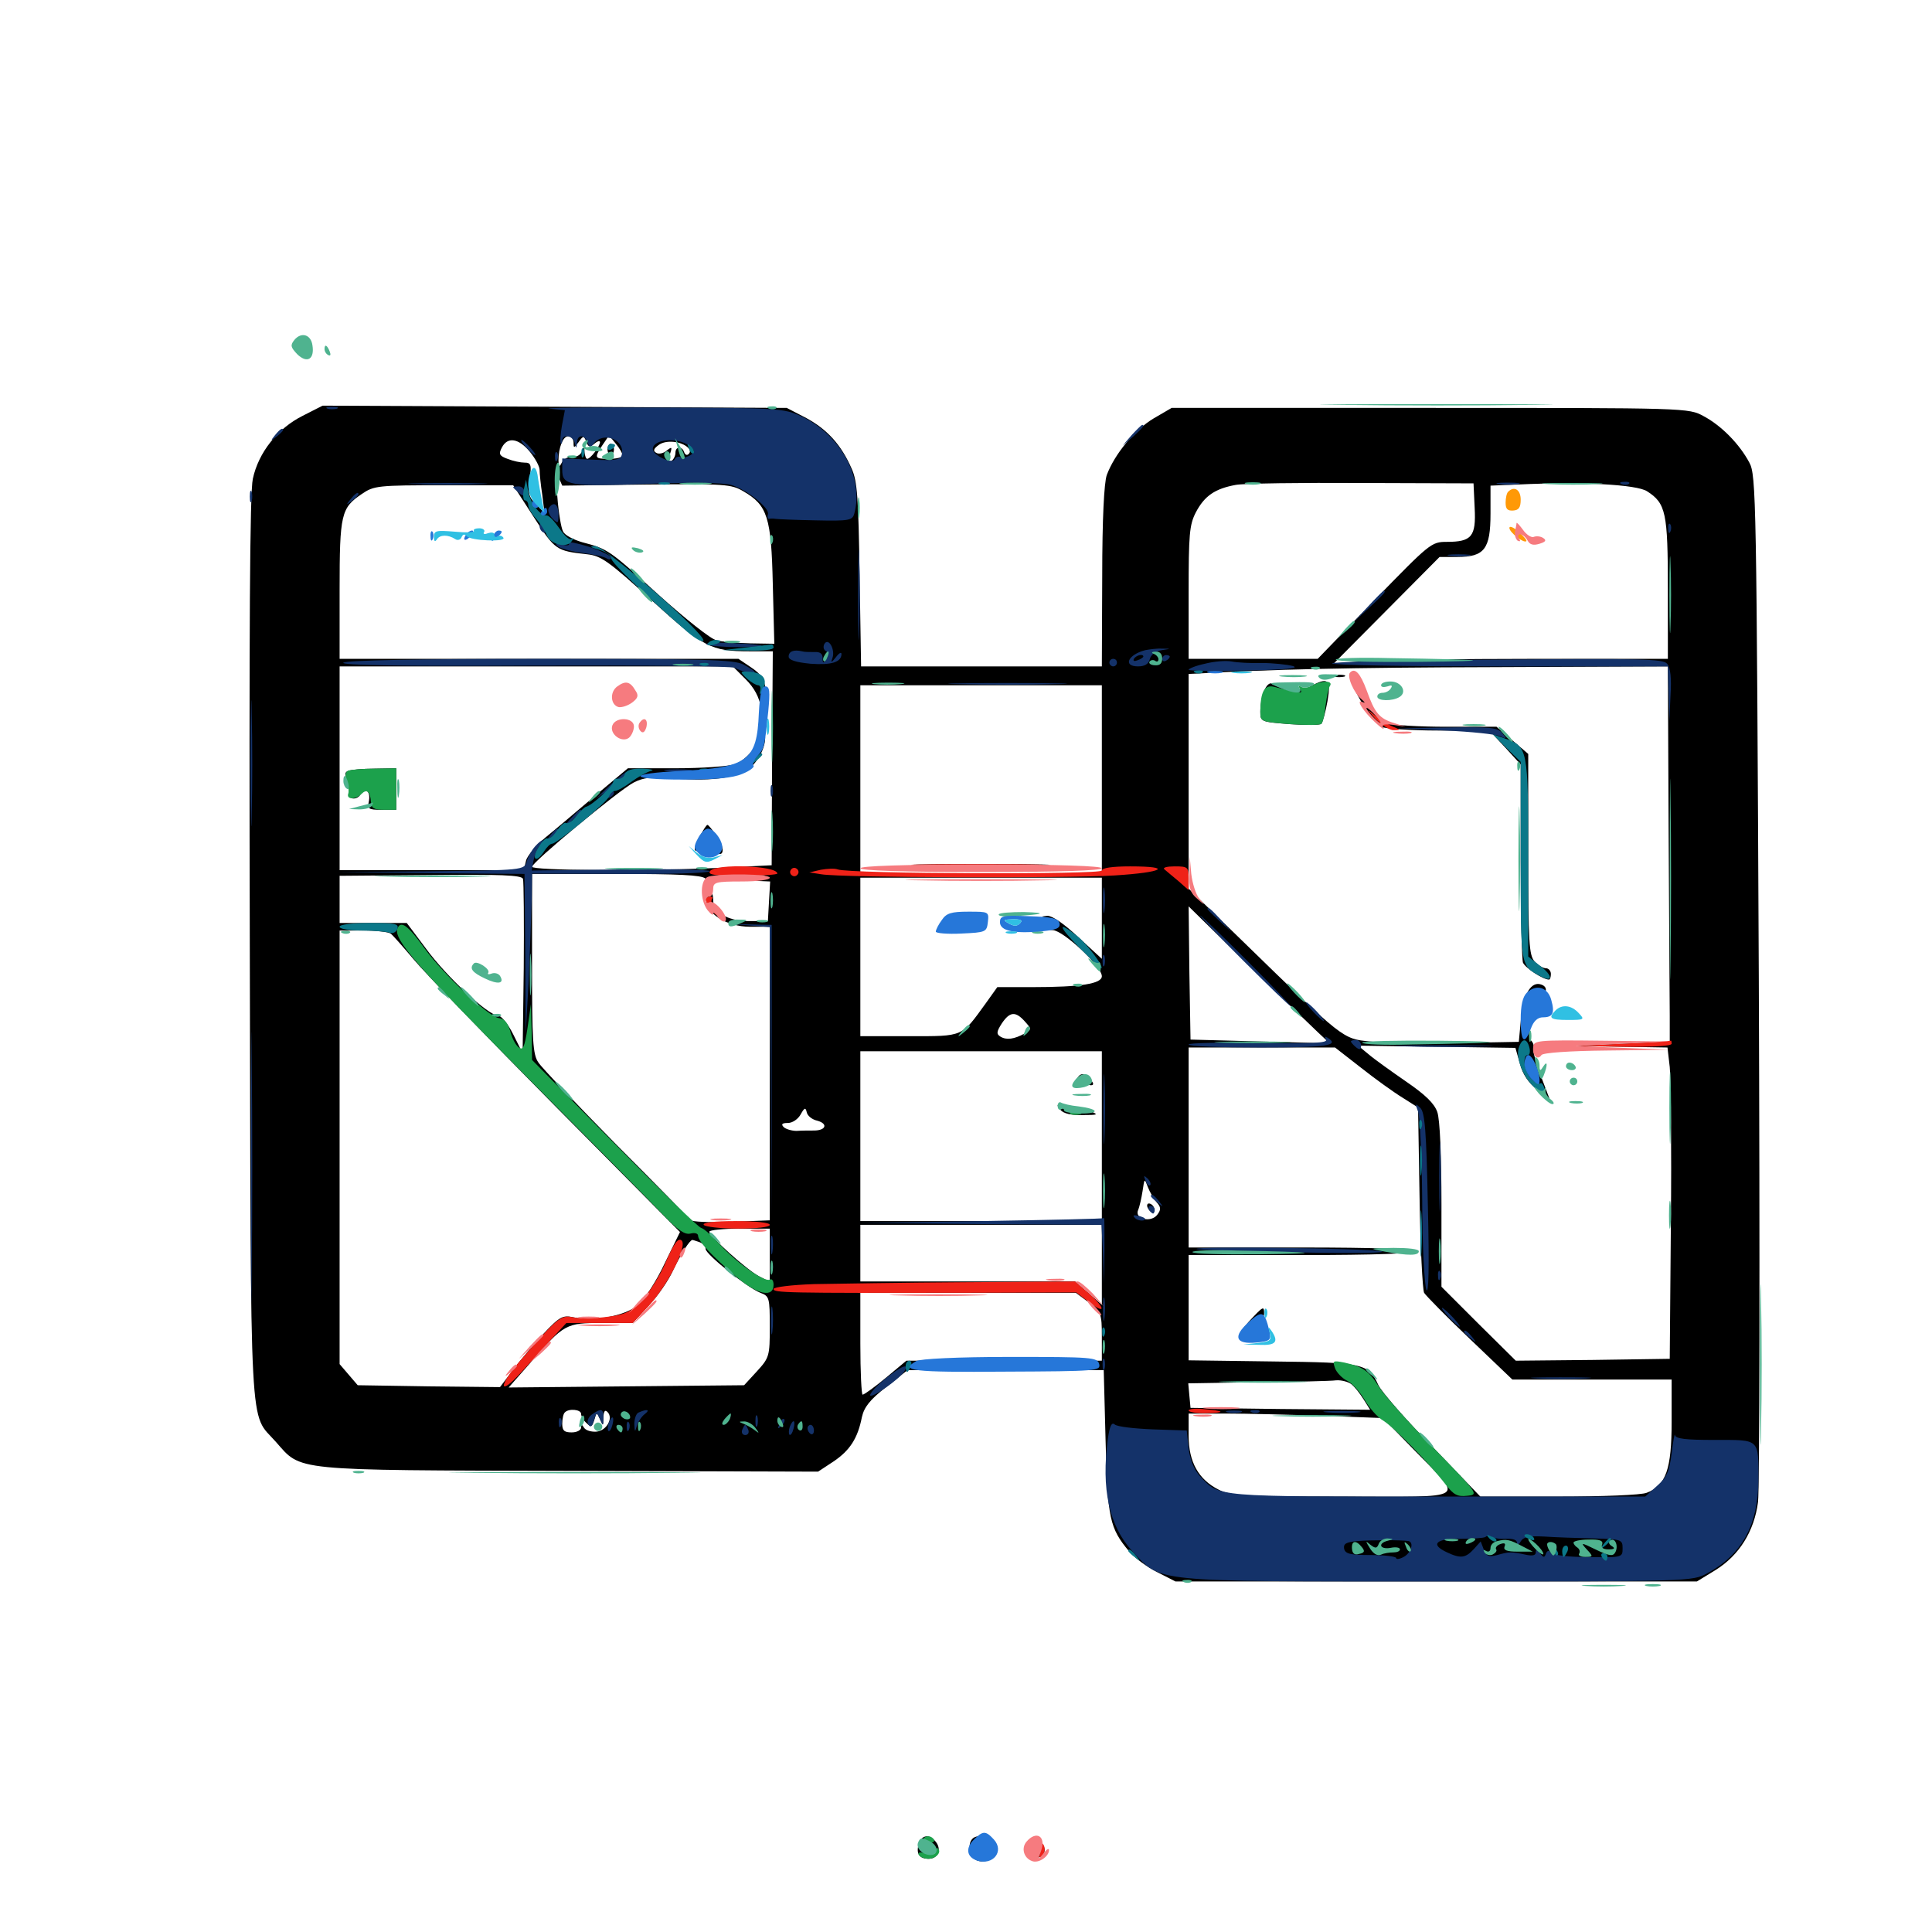 <svg xmlns="http://www.w3.org/2000/svg" viewBox="0 -1000 1000 1000">
	<path fill="#000000" d="M156.641 -784.766C143.75 -778.32 133.789 -765.82 130.859 -752.148C129.297 -744.922 128.906 -675.195 129.297 -508.594C129.883 -249.805 128.906 -269.531 142.773 -253.711C156.25 -238.477 149.805 -239.062 294.531 -238.672L423.438 -238.281L431.445 -243.555C439.844 -249.219 443.945 -255.469 446.094 -266.406C447.266 -271.68 450.195 -275.391 458.594 -282.031L469.727 -290.82H520.508H571.289L572.266 -253.711C573.242 -214.062 574.414 -208.984 584.375 -197.07C587.109 -193.75 593.75 -188.867 598.828 -186.328L608.398 -181.445H743.359H878.32L887.891 -187.305C900.195 -194.922 908.008 -207.422 909.961 -222.656C910.742 -228.906 910.938 -351.172 910.352 -493.945C909.18 -742.383 908.984 -754.102 905.469 -760.547C900.391 -770.117 891.016 -779.688 881.836 -784.57C874.023 -788.867 873.633 -788.867 740.234 -788.867H606.445L597.07 -783.398C587.305 -777.539 576.953 -765.039 572.852 -754.102C571.484 -750 570.508 -731.836 570.508 -701.562L570.312 -655.078H508.008H445.703L444.922 -702.539C444.336 -742.188 443.75 -750.977 440.82 -757.422C435.352 -769.922 428.125 -777.734 417.383 -783.594L407.227 -788.867L287.109 -789.453L166.992 -790.039ZM296.875 -770.898C296.875 -767.969 297.07 -767.969 299.414 -771.094C301.953 -774.609 302.148 -774.609 303.516 -771.289C304.492 -768.555 305.273 -768.359 307.617 -770.312C309.18 -771.68 310.547 -772.07 310.547 -771.094C310.352 -768.75 305.664 -762.5 303.906 -762.5C303.32 -762.5 302.734 -764.062 302.539 -766.016C302.539 -768.945 302.344 -768.945 301.172 -766.211C300.391 -764.453 298.242 -763.281 296.484 -763.672C294.531 -763.867 292.188 -762.695 291.016 -760.938C289.453 -758.008 289.258 -758.008 289.062 -761.523C289.062 -768.359 291.406 -774.219 294.141 -774.219C295.703 -774.219 296.875 -772.656 296.875 -770.898ZM322.266 -764.258C322.266 -763.281 319.141 -762.5 315.43 -762.5C307.617 -762.5 307.422 -762.891 311.914 -769.727L315.234 -774.609L318.75 -770.312C320.703 -767.969 322.266 -765.234 322.266 -764.258ZM274.219 -766.211C276.953 -762.891 279.297 -758.594 279.297 -756.836C279.297 -754.883 279.883 -749.023 280.664 -743.945L281.836 -734.57L277.344 -739.062C273.633 -742.773 273.242 -744.727 274.219 -751.953C275.195 -759.57 274.805 -760.547 271.484 -760.547C269.531 -760.547 265.625 -761.328 262.695 -762.5C258.398 -764.062 258.008 -765.039 259.766 -768.359C262.695 -774.023 268.359 -773.242 274.219 -766.211ZM356.25 -768.164C357.227 -767.188 357.422 -765.82 356.445 -765.039C355.664 -764.062 354.492 -764.648 354.102 -766.016C352.93 -769.336 349.609 -768.945 349.609 -765.625C349.609 -764.062 348.633 -762.109 347.461 -761.328C345.898 -760.547 345.703 -761.523 346.68 -764.648C348.047 -768.75 347.852 -768.945 345.117 -766.797C343.359 -765.234 340.82 -764.844 339.648 -765.625C337.891 -766.602 338.281 -767.773 341.016 -769.727C344.727 -772.461 352.734 -771.68 356.25 -768.164ZM334.57 -749.219C375.195 -749.609 378.516 -749.414 384.766 -745.703C397.266 -738.477 399.219 -732.227 400 -697.656L400.781 -666.797L388.477 -666.992C381.641 -667.188 373.633 -667.773 370.898 -668.555C367.969 -669.141 354.492 -679.883 340.82 -692.188C315.039 -715.625 314.648 -715.82 301.367 -719.336C296.68 -720.703 292.188 -723.047 291.406 -725C290.43 -726.758 289.062 -734.961 288.477 -742.969C287.695 -752.93 287.891 -756.25 289.062 -753.125L291.016 -748.633ZM763.281 -737.109C764.062 -722.266 761.719 -719.531 748.828 -719.531C740.82 -719.531 740.039 -718.75 711.328 -689.258L682.031 -658.984H648.633H615.234V-693.164C615.234 -723.242 615.625 -728.32 618.945 -734.766C623.438 -743.359 628.906 -747.07 639.648 -749.023C643.945 -749.805 673.438 -750.195 705.078 -750L762.695 -749.805ZM852.539 -745.703C862.305 -739.453 863.281 -734.57 863.281 -695.117V-658.984H793.555C755.078 -658.984 716.211 -658.398 707.031 -657.812L690.43 -656.641L717.773 -684.18L745.117 -711.719H754.297C768.359 -711.719 771.484 -715.82 771.484 -734.18V-748.633L785.742 -749.219C818.555 -750.781 847.266 -749.219 852.539 -745.703ZM276.367 -732.227C287.305 -715.234 287.891 -714.844 304.102 -713.086C311.133 -712.305 315.234 -709.375 337.109 -689.453C364.258 -664.844 367.969 -662.891 387.891 -662.891H400L399.609 -607.422L399.414 -552.148L372.07 -550.781C332.422 -549.023 275.391 -549.414 275.391 -551.367C275.391 -553.711 320.117 -590.82 327.93 -594.922C333.203 -597.656 337.305 -598.047 348.633 -597.07C369.727 -595.312 383.984 -597.656 389.648 -603.906C395.508 -610.156 397.852 -619.336 394.531 -622.461C392.578 -624.219 392.383 -624.219 393.359 -622.266C395.703 -618.359 387.305 -606.836 380.469 -604.492C377.148 -603.32 363.281 -602.344 349.609 -602.344H325L308.203 -588.281C299.023 -580.469 287.5 -570.703 282.422 -566.602C277.539 -562.5 272.852 -557.031 272.266 -554.492L271.094 -549.609H223.438H175.781V-602.344V-655.078H277.539H379.297L385.938 -648.438C390.43 -643.945 392.969 -639.258 393.945 -633.398C395.117 -626.172 395.508 -625.586 396.484 -629.688C397.07 -632.227 397.07 -637.891 396.484 -642.188C395.703 -648.242 394.141 -650.977 388.867 -654.492L382.227 -658.984H279.102H175.781V-694.727C175.781 -733.984 176.562 -737.109 187.305 -744.336C193.555 -748.633 195.703 -748.828 229.688 -748.828H265.625ZM863.672 -571.094C863.867 -525 864.258 -481.25 864.258 -474.023V-460.742L839.844 -459.766L815.43 -458.594L839.258 -458.203L863.086 -457.812L864.258 -447.656C864.844 -441.992 865.234 -405.664 864.844 -366.992L864.258 -296.68L824.414 -296.094L784.57 -295.703L765.234 -314.844L746.094 -333.984V-376.172C746.094 -401.953 745.312 -420.508 743.945 -424.414C742.383 -428.906 737.695 -433.398 727.734 -440.234C720.117 -445.508 711.328 -451.758 708.398 -454.297L702.93 -458.789L743.555 -458.203L784.375 -457.617L786.719 -449.414C788.086 -443.945 791.211 -439.453 795.703 -435.938L802.344 -430.469L797.656 -442.773C795.117 -449.414 793.359 -455.859 793.75 -457.031C794.141 -458.203 793.75 -460.156 792.578 -461.328C791.406 -462.5 791.211 -465.625 791.992 -468.945C792.969 -471.875 793.359 -476.367 793.164 -478.906C792.773 -482.227 793.945 -483.789 796.875 -484.57C800.781 -485.547 801.367 -489.258 797.656 -490.43C792.578 -492.188 788.477 -485.547 787.305 -473.242L786.133 -460.742L753.906 -460.156C736.133 -459.961 716.016 -460.156 709.18 -460.938C694.922 -462.305 695.508 -461.914 643.164 -512.891L615.234 -540.039V-595.703V-651.172L619.727 -651.367C656.641 -653.516 698.242 -654.492 773.047 -654.688L863.281 -655.078ZM570.312 -596.484V-547.656H507.812H445.312V-596.484V-645.312H507.812H570.312ZM270.703 -545.117C271.094 -543.75 271.289 -522.852 271.094 -498.828L270.508 -454.883L265.625 -464.648C262.891 -470.117 259.375 -474.414 257.617 -474.414C252.734 -474.414 231.055 -494.531 220.508 -508.984L210.547 -522.266H193.164H175.781V-534.57V-546.68L222.656 -547.07C258.789 -547.461 269.922 -547.07 270.703 -545.117ZM365.039 -545.312C367.188 -543.359 367.773 -543.359 368.555 -545.312C369.141 -546.875 374.023 -547.656 384.375 -547.266C398.633 -547.07 398.828 -546.875 389.648 -545.703L379.883 -544.336L389.258 -544.141L398.633 -543.75L398.047 -533.594L397.461 -523.242H387.305C376.367 -523.438 369.141 -527.734 369.141 -534.18C369.141 -539.453 366.211 -540.234 365.625 -534.961C365.039 -527.344 375.977 -520.312 388.281 -520.312H398.438V-444.336V-368.359L378.516 -367.578C367.383 -367.188 357.812 -367.578 357.227 -368.555C356.641 -369.531 339.453 -387.109 318.945 -407.617C298.633 -428.32 280.469 -447.266 278.711 -450C275.781 -454.102 275.391 -461.133 275.391 -501.172V-547.656H318.945C351.172 -547.656 363.086 -547.07 365.039 -545.312ZM570.312 -524.609V-503.711L558.203 -514.844C550.781 -521.875 544.727 -525.977 542.188 -525.977C538.281 -525.586 538.477 -525.586 542.578 -524.805C547.656 -523.828 548.242 -520.898 543.555 -519.727C541.016 -519.141 541.602 -518.75 544.922 -518.555C550.391 -518.359 570.312 -499.805 570.312 -494.727C570.312 -490.82 559.57 -489.062 534.18 -489.062H516.211L510.352 -480.859C497.461 -463.086 499.023 -463.672 470.703 -463.672H445.312V-504.688V-545.703H507.812H570.312ZM682.422 -465.43L688.281 -459.961L652.148 -460.938L616.211 -461.914L615.625 -496.484L615.234 -530.859L645.898 -500.781C662.891 -484.18 679.297 -468.359 682.422 -465.43ZM202.148 -516.797C203.32 -516.016 208.398 -510.156 213.867 -503.711C219.141 -497.266 252.344 -462.891 287.695 -427.148L351.953 -362.305L343.945 -345.898C339.648 -336.719 333.398 -327.148 330.078 -324.414C323.633 -318.945 307.422 -315.82 296.875 -318.164C291.211 -319.336 289.844 -318.75 280.859 -309.18C275.586 -303.32 268.359 -294.922 265.039 -290.234L258.789 -282.031L222.07 -282.422L185.156 -283.008L180.469 -288.477L175.781 -293.945V-406.25V-518.359H188.086C194.727 -518.359 201.172 -517.578 202.148 -516.797ZM530.469 -471.289C533.984 -467.383 533.984 -467.188 530.273 -465.039C525 -462.109 520.898 -461.523 517.773 -463.477C515.625 -464.844 515.82 -466.016 518.555 -470.312C522.656 -476.367 525.586 -476.758 530.469 -471.289ZM704.297 -447.461C711.719 -441.602 721.484 -434.57 725.977 -431.836L733.984 -426.758L734.766 -380.273C735.156 -354.688 736.328 -332.422 737.109 -330.859C738.086 -329.297 748.633 -318.555 760.742 -307.031L782.812 -285.938H824.023H865.234V-264.062C865.234 -239.648 862.305 -231.055 852.344 -227.344C849.609 -226.172 829.102 -225.391 806.836 -225.391H766.211L741.406 -251.172C727.539 -265.234 715.039 -279.688 713.477 -283.008C708.203 -294.336 706.25 -294.727 658.789 -295.312L615.234 -295.898V-323.242V-350.391H673.828C711.523 -350.391 732.422 -351.172 732.422 -352.344C732.422 -353.516 711.523 -354.297 673.828 -354.297H615.234V-406.055V-457.812H653.125H691.016ZM570.312 -411.914V-367.969H507.812H445.312V-411.914V-455.859H507.812H570.312ZM423.047 -419.922C428.711 -418.359 427.539 -414.844 421.289 -414.844C418.945 -414.844 414.844 -414.844 412.305 -414.648C409.766 -414.648 406.641 -415.625 405.664 -416.602C404.102 -418.164 404.883 -418.75 407.812 -418.75C410.156 -418.75 413.086 -420.703 414.453 -423.242C416.406 -426.758 416.992 -426.953 417.578 -424.219C417.969 -422.461 420.312 -420.508 423.047 -419.922ZM598.633 -377.734C600.977 -375.195 600.977 -373.828 599.023 -371.289C595.898 -366.992 587.109 -368.945 589.062 -373.633C589.844 -375.391 590.82 -379.883 591.406 -383.594C592.383 -390.234 592.383 -390.234 594.141 -385.547C595.117 -383.008 597.266 -379.297 598.633 -377.734ZM570.312 -345.312V-324.609L563.477 -330.664L556.445 -336.719H500.977H445.312V-351.367V-366.016H507.812H570.312ZM398.438 -350.391V-336.523L392.773 -339.453C386.523 -342.773 367.188 -360.156 367.188 -362.5C367.188 -363.281 374.219 -364.062 382.812 -364.062H398.438ZM362.109 -357.031C363.867 -356.445 365.234 -354.883 365.234 -353.516C365.234 -350.781 386.914 -333.398 393.555 -330.859C398.242 -329.102 398.438 -328.32 398.438 -313.281C398.438 -298.242 398.242 -297.266 391.797 -290.234L385.156 -283.008L324.219 -282.422L263.281 -281.836L274.609 -294.727C291.992 -314.844 292.969 -315.234 311.523 -315.234H327.539L335.742 -324.219C340.43 -329.102 346.094 -337.305 348.438 -342.578C352.539 -351.172 357.031 -358.203 358.398 -358.203C358.789 -358.203 360.352 -357.617 362.109 -357.031ZM563.672 -325.781C569.922 -320.898 570.312 -320.117 570.312 -308.203V-295.703H519.727H469.141L458.594 -286.914C452.734 -282.031 447.266 -278.125 446.484 -278.125C445.898 -278.125 445.312 -290.039 445.312 -304.492V-330.859H501.172H556.836ZM699.414 -283.594C701.172 -282.227 703.906 -278.711 705.859 -275.586L709.18 -270.312L662.695 -270.703L616.211 -271.289L615.625 -277.539L615.039 -283.984L650.781 -284.57C670.508 -284.766 688.867 -285.156 691.602 -285.547C694.336 -285.742 697.852 -284.766 699.414 -283.594ZM300.781 -268.164C300.781 -266.992 301.953 -264.844 303.516 -263.477C305.859 -261.133 306.445 -261.328 307.617 -265.039C308.789 -269.141 308.789 -269.336 310.547 -265.43C312.109 -261.719 312.305 -261.914 312.305 -266.406C312.5 -269.531 313.086 -270.508 314.453 -269.141C317.578 -266.016 314.062 -259.57 308.789 -258.984C306.055 -258.789 303.32 -259.57 302.344 -260.938C301.172 -262.891 300.781 -262.891 300.781 -261.133C300.781 -259.766 298.633 -258.594 295.898 -258.594C291.992 -258.594 291.016 -259.57 291.016 -263.086C291.016 -265.625 291.602 -268.359 292.383 -268.945C294.336 -271.094 300.781 -270.508 300.781 -268.164ZM319.336 -262.5C320.117 -264.844 320.312 -267.188 319.727 -267.773C319.141 -268.164 318.164 -266.797 317.383 -264.453C316.602 -262.109 316.406 -259.766 316.992 -259.18C317.578 -258.789 318.555 -260.156 319.336 -262.5ZM327.93 -262.695C328.125 -265.82 327.148 -267.773 325.195 -267.773C323.633 -267.773 322.266 -266.992 322.266 -266.211C322.266 -265.43 321.68 -263.477 321.094 -261.719C320.508 -259.961 320.898 -258.594 322.07 -258.594C323.242 -258.594 324.219 -260.156 324.414 -262.109C324.414 -264.844 324.805 -264.844 326.172 -261.523C327.734 -258.008 327.93 -258.008 327.93 -262.695ZM343.75 -264.453C343.75 -266.406 341.797 -267.578 337.891 -267.578C331.25 -267.969 330.078 -266.992 330.078 -262.109C330.078 -257.031 333.594 -257.812 334.57 -263.086C335.352 -267.188 335.352 -267.188 335.742 -262.5C336.133 -258.008 336.328 -257.812 337.891 -261.523C339.453 -265.039 339.648 -265.039 339.648 -261.914C339.844 -257.031 346.484 -258.398 347.266 -263.477C347.852 -266.797 347.461 -266.797 345.898 -264.453C343.945 -261.914 343.75 -261.914 343.75 -264.453ZM374.023 -264.453C375.586 -268.75 366.016 -269.336 364.453 -265.039C362.5 -260.156 367.773 -255.859 372.656 -258.398C374.609 -259.57 376.953 -259.766 377.734 -259.18C378.32 -258.594 378.906 -260.547 378.906 -263.477C378.906 -268.945 378.711 -268.945 375.977 -265.234C374.219 -263.086 373.438 -262.695 374.023 -264.453ZM390.234 -263.477C390.625 -268.945 389.648 -269.727 387.891 -265.234C386.328 -261.133 386.328 -258.594 388.281 -258.594C389.062 -258.594 390.039 -260.742 390.234 -263.477ZM423.438 -262.891C422.266 -270.508 415.82 -269.531 416.211 -261.719C416.211 -259.375 416.797 -258.789 417.383 -260.156C417.773 -261.328 419.141 -262.5 420.117 -262.5C421.289 -262.5 421.484 -261.719 420.898 -260.547C420.312 -259.57 420.703 -258.594 421.875 -258.594C423.047 -258.594 423.828 -260.547 423.438 -262.891ZM684.57 -267.188L715.82 -266.016L732.031 -249.414C757.812 -222.852 761.523 -225.391 694.922 -225.391C644.336 -225.391 636.914 -225.781 630.859 -228.906C620.312 -234.18 615.234 -243.359 615.234 -256.836V-268.359H634.375C644.727 -268.359 667.383 -267.773 684.57 -267.188ZM385.352 -262.5C385.938 -265.039 385.352 -266.406 383.594 -266.406C382.031 -266.406 380.859 -264.648 380.859 -262.5C380.859 -260.352 381.641 -258.594 382.617 -258.594C383.594 -258.594 384.766 -260.352 385.352 -262.5ZM398.438 -264.062C398.438 -265.234 397.07 -266.406 395.508 -266.406C393.945 -266.406 392.578 -264.844 392.578 -262.695C392.578 -257.031 403.711 -256.055 408.594 -261.328C411.523 -264.648 412.109 -264.648 411.133 -262.109C410.352 -260.156 410.547 -258.594 411.523 -258.594C412.5 -258.594 413.281 -260.352 413.477 -262.5C413.867 -267.383 408.594 -267.773 404.883 -263.086C403.516 -261.133 402.344 -260.547 402.539 -261.523C403.125 -265.82 402.148 -267.188 400.391 -264.453C399.219 -262.5 398.438 -262.305 398.438 -264.062ZM720.703 -200C720.703 -203.711 718.359 -204.688 713.477 -202.539C710.352 -201.367 710.156 -194.141 713.086 -194.141C714.258 -194.141 714.648 -195.508 713.867 -197.656C712.891 -200.391 713.086 -200.586 715.039 -198.633C718.75 -194.922 720.703 -195.508 720.703 -200ZM727.93 -201.758C724.414 -205.273 722.656 -204.297 722.656 -199.023C722.656 -196.094 723.828 -194.141 725.391 -194.141C729.102 -194.141 730.664 -199.023 727.93 -201.758ZM765.625 -201.758C765.625 -203.32 750.781 -203.32 746.484 -201.758C743.945 -200.781 744.727 -199.805 750.391 -197.07C757.422 -193.555 757.812 -193.555 761.719 -197.07C763.867 -199.023 765.625 -201.172 765.625 -201.758ZM773.047 -199.805C775.195 -201.172 775.195 -201.562 772.656 -202.539C769.336 -203.906 766.797 -200.977 768.555 -198.047C770.117 -195.508 778.711 -195.508 780.273 -197.852C780.859 -198.828 780.469 -200.195 779.492 -200.781C778.516 -201.562 777.148 -201.172 776.367 -200C775.781 -199.023 774.023 -198.047 772.852 -198.047C771.289 -198.047 771.289 -198.633 773.047 -199.805ZM787.109 -201.172C787.109 -199.805 786.328 -200 785.352 -201.758C784.375 -203.125 783.203 -203.516 782.617 -202.539C779.492 -197.461 787.891 -195.117 791.211 -200C792.969 -202.539 793.164 -202.344 792.188 -199.609C791.602 -197.656 791.602 -196.094 792.383 -196.094C792.969 -196.094 794.727 -197.656 796.289 -199.609C798.828 -202.734 799.023 -202.539 797.852 -198.633C797.07 -195.898 797.461 -194.141 798.633 -194.141C799.805 -194.141 800.781 -195.508 800.781 -197.07C800.781 -198.633 801.758 -200 802.734 -200C803.906 -200 804.688 -200.781 804.688 -201.562C804.688 -202.539 800.781 -203.32 795.898 -203.32C790.625 -203.516 787.109 -202.539 787.109 -201.172ZM816.406 -201.953C816.406 -202.539 814.453 -203.125 812.305 -203.125C808.203 -203.125 805.078 -199.023 807.422 -196.68C808.008 -195.898 808.594 -196.875 808.594 -198.828C808.594 -200.586 809.375 -201.758 810.547 -200.977C811.523 -200.391 811.914 -198.438 811.328 -196.484C810.352 -193.75 810.742 -193.75 813.281 -196.875C815.039 -199.023 816.406 -201.172 816.406 -201.953ZM826.172 -201.953C826.172 -200.586 825 -200.391 822.461 -201.953C819.336 -203.516 818.359 -203.125 817.383 -199.805C816.602 -197.656 816.602 -195.312 817.188 -194.727C817.773 -193.945 818.359 -194.922 818.359 -196.68C818.359 -198.633 819.336 -200 820.312 -200C821.484 -200 822.266 -199.023 822.266 -197.852C822.266 -196.875 823.047 -196.289 824.023 -196.875C825 -197.656 826.172 -197.461 826.758 -196.68C827.148 -195.703 827.148 -196.094 826.953 -197.461C826.562 -198.633 827.344 -200 828.711 -200.586C830.273 -200.977 830.273 -201.562 828.516 -202.734C827.148 -203.516 826.172 -203.125 826.172 -201.953ZM838.867 -199.023C838.867 -203.711 835.156 -204.883 832.031 -200.977C829.688 -198.242 829.883 -197.461 832.227 -195.898C836.133 -193.555 838.867 -194.727 838.867 -199.023ZM699.805 -198.047C699.219 -200.195 697.852 -201.953 696.875 -201.953C695.703 -201.953 695.508 -200.586 696.094 -198.828C696.68 -197.07 697.266 -195.312 697.266 -194.922C697.266 -194.531 698.047 -194.141 699.023 -194.141C700 -194.141 700.391 -195.898 699.805 -198.047ZM708.984 -196.484C708.984 -200.781 706.641 -202.148 703.125 -200C700.781 -198.633 700.781 -197.656 702.734 -195.703C704.492 -193.945 705.078 -193.945 705.078 -196.289C705.078 -198.633 705.469 -198.633 707.031 -196.094C708.594 -193.555 708.984 -193.555 708.984 -196.484ZM314.453 -767.383C314.453 -765.82 315.234 -764.453 316.016 -764.453C316.992 -764.453 317.773 -765.82 317.773 -767.383C317.773 -768.945 316.992 -770.312 316.016 -770.312C315.234 -770.312 314.453 -768.945 314.453 -767.383ZM180.273 -600.977C178.32 -600.391 178.32 -599.023 179.883 -596.094C181.055 -593.945 181.445 -591.016 180.859 -589.453C179.688 -586.328 184.57 -585.547 186.523 -588.672C188.867 -592.578 191.797 -590.625 191.016 -585.742C190.039 -581.25 190.625 -580.859 197.461 -580.859H205.078V-591.602V-602.344L193.945 -602.148C187.695 -602.148 181.445 -601.562 180.273 -600.977ZM362.305 -567.188C358.398 -559.57 358.594 -558.789 363.672 -559.961C366.016 -560.742 368.945 -560.352 370.312 -559.18C374.805 -555.469 375.391 -561.133 371.094 -567.188C368.75 -570.508 366.602 -573.047 366.211 -573.047C365.625 -573.047 364.062 -570.508 362.305 -567.188ZM690.039 -649.805C688.086 -650.391 689.258 -650.781 692.383 -650.781C695.703 -650.781 697.07 -650.391 695.898 -649.805C694.531 -649.414 691.797 -649.414 690.039 -649.805ZM654.297 -642.383C653.125 -639.648 652.344 -634.766 652.344 -631.836C652.344 -626.367 652.539 -626.367 667.578 -625.195C675.781 -624.609 683.203 -624.609 683.984 -625.391C684.57 -626.172 686.133 -631.445 687.109 -637.109C689.062 -648.438 687.5 -649.805 677.93 -644.531C673.438 -641.992 663.867 -642.773 658.398 -646.094C657.227 -646.875 655.469 -645.312 654.297 -642.383ZM701.172 -644.336C701.172 -641.016 711.133 -625.781 714.844 -623.828C716.797 -622.852 730.273 -621.875 744.727 -621.875H770.898L779.102 -613.086L787.109 -604.297V-554.688C787.109 -527.344 787.695 -503.516 788.281 -501.758C789.453 -499.023 798.633 -492.969 801.758 -492.969C802.344 -492.969 802.734 -494.336 802.734 -495.898C802.734 -497.461 801.562 -498.828 800.195 -498.828C798.633 -498.828 796.094 -500.391 794.336 -502.344C791.406 -505.469 791.016 -512.305 791.016 -558.008V-609.766L782.812 -616.797L774.609 -623.828H748.828C734.57 -623.828 720.703 -624.609 717.969 -625.781C715.039 -626.758 710.156 -631.836 707.031 -636.914C703.711 -641.992 701.172 -645.312 701.172 -644.336ZM719.727 -639.453C719.141 -638.281 719.922 -638.086 721.484 -638.672C725 -640.039 725.586 -641.406 722.852 -641.406C721.68 -641.406 720.312 -640.625 719.727 -639.453ZM478.906 -552.148C463.086 -552.344 476.172 -552.734 507.812 -552.734C539.453 -552.734 552.539 -552.344 536.719 -552.148C520.703 -551.758 494.922 -551.758 478.906 -552.148ZM646.289 -315.82C642.773 -311.719 641.992 -310.352 644.727 -312.891C647.461 -315.234 650.781 -317.188 651.953 -317.188C653.32 -317.188 654.297 -318.555 654.297 -320.117C654.297 -324.219 653.906 -324.023 646.289 -315.82ZM557.422 -441.797C556.445 -440.234 557.031 -440.039 559.18 -440.82C561.133 -441.406 562.5 -441.211 562.5 -440.234C562.5 -439.062 563.477 -438.281 564.648 -438.281C566.211 -438.281 566.211 -439.258 564.453 -441.211C561.523 -444.727 559.375 -444.922 557.422 -441.797ZM548.828 -425.586C550.391 -423.633 554.492 -422.656 560.352 -422.852C568.359 -422.852 568.75 -423.047 564.453 -424.805C561.719 -425.977 558.008 -426.367 556.25 -425.781C554.297 -425.391 552.734 -425.781 552.734 -426.758C552.734 -427.734 551.367 -428.516 549.609 -428.516C546.875 -428.516 546.875 -427.93 548.828 -425.586ZM593.75 -375.977C593.75 -375 594.727 -373.438 595.703 -372.852C596.875 -372.266 597.656 -372.461 597.656 -373.633C597.656 -374.609 596.875 -376.172 595.703 -376.758C594.727 -377.344 593.75 -377.148 593.75 -375.977ZM475.586 -45.703C474.023 -40.625 475.781 -37.891 480.664 -37.891C485.547 -37.891 487.5 -42.773 484.375 -46.68C481.055 -50.781 477.148 -50.391 475.586 -45.703ZM484.375 -41.602C484.375 -40.625 483.594 -39.844 482.422 -39.844C481.445 -39.844 480.469 -41.211 480.469 -42.969C480.469 -44.531 481.445 -45.312 482.422 -44.727C483.594 -44.141 484.375 -42.773 484.375 -41.602ZM503.32 -48.242C500.391 -45.312 502.148 -38.086 506.055 -36.914C511.914 -34.961 518.164 -41.016 515.43 -45.898C513.672 -49.414 505.859 -50.977 503.32 -48.242ZM511.523 -43.945C514.062 -39.453 512.695 -38.086 507.617 -39.258C502.93 -40.625 502.734 -43.75 507.422 -43.75C510.156 -43.75 510.352 -44.141 507.812 -45.703C506.055 -46.875 505.859 -47.656 507.227 -47.656C508.594 -47.656 510.547 -46.094 511.523 -43.945ZM532.031 -44.727C531.25 -42.969 531.641 -40.625 532.812 -39.453C535.742 -36.523 541.406 -39.258 540.625 -43.164C539.844 -47.656 533.594 -48.828 532.031 -44.727ZM539.062 -42.773C539.062 -41.211 537.695 -39.844 536.133 -39.844C534.57 -39.844 533.203 -41.211 533.203 -42.773C533.203 -44.336 534.57 -45.703 536.133 -45.703C537.695 -45.703 539.062 -44.336 539.062 -42.773Z"/>
	<path fill="#ff9906" d="M780.664 -745.508C779.883 -744.922 779.297 -742.188 779.297 -739.844C779.297 -736.523 780.273 -735.547 783.203 -735.742C786.133 -735.938 787.109 -737.305 787.109 -741.406C787.109 -746.484 783.789 -748.633 780.664 -745.508ZM781.25 -726.758C781.25 -724.414 788.867 -718.555 790.039 -719.922C790.43 -720.312 788.672 -722.461 785.938 -724.805C783.398 -727.148 781.25 -727.93 781.25 -726.758Z"/>
	<path fill="#ef2218" d="M711.719 -628.125C715.039 -624.805 719.336 -621.875 721.484 -622.07C725.195 -622.07 725 -622.266 720.703 -624.023C717.969 -625.195 713.672 -627.93 710.938 -630.273C707.227 -633.398 707.422 -633.008 711.719 -628.125ZM477.93 -552.148C462.695 -552.344 475.195 -552.734 505.859 -552.734C536.523 -552.734 549.023 -552.344 533.789 -552.148C518.359 -551.758 493.359 -551.758 477.93 -552.148ZM367.578 -549.219C366.016 -547.266 369.531 -546.68 383.984 -546.68C394.141 -546.68 402.344 -547.266 402.344 -547.852C402.344 -551.953 370.898 -553.125 367.578 -549.219ZM409.375 -549.805C408.594 -548.828 408.984 -547.461 409.961 -546.875C410.938 -546.094 412.305 -546.484 412.891 -547.461C413.672 -548.438 413.281 -549.805 412.305 -550.391C411.328 -551.172 409.961 -550.781 409.375 -549.805ZM424.805 -549.805L418.945 -548.438L425.195 -547.461C435.547 -545.703 552.344 -545.312 576.953 -546.875C602.148 -548.438 607.617 -551.562 584.961 -551.562C575.781 -551.562 570.312 -550.781 570.312 -549.414C570.312 -547.266 439.258 -547.656 433.594 -550C432.031 -550.586 428.125 -550.391 424.805 -549.805ZM602.734 -550C603.711 -549.219 606.836 -546.484 609.961 -543.945L615.234 -539.258V-545.312C615.234 -551.172 614.844 -551.562 608.008 -551.562C604.102 -551.562 601.562 -550.977 602.734 -550ZM365.234 -534.375C365.234 -533.398 366.602 -531.055 368.359 -528.906C371.289 -525.391 371.289 -525.391 369.336 -529.297C368.164 -531.641 367.969 -533.984 368.555 -534.766C369.141 -535.352 368.75 -535.938 367.578 -535.938C366.211 -535.938 365.234 -535.156 365.234 -534.375ZM839.844 -459.766L815.43 -458.594L840.43 -458.203C855.859 -458.008 865.234 -458.594 865.234 -459.766C865.234 -460.938 865.039 -461.523 864.844 -461.328C864.453 -461.133 853.32 -460.352 839.844 -459.766ZM364.258 -366.016C364.844 -365.039 372.852 -364.062 382.031 -364.062C391.602 -364.062 398.438 -364.844 398.438 -366.016C398.438 -367.188 391.211 -367.969 380.664 -367.969C369.531 -367.969 363.477 -367.188 364.258 -366.016ZM344.727 -347.07C341.797 -340.039 336.133 -331.055 332.227 -326.953C326.172 -320.703 323.438 -319.531 313.867 -318.359C307.812 -317.578 300 -317.383 296.68 -318.164C290.234 -319.531 288.477 -317.969 268.555 -294.922C257.422 -281.641 258.594 -277.344 269.922 -289.844C274.414 -294.727 281.445 -302.344 285.547 -307.031L293.164 -315.234H310.352H327.539L335.742 -324.023C345.898 -335.156 356.055 -355.273 352.734 -358.008C350.977 -359.375 348.828 -356.445 344.727 -347.07ZM421.484 -335.352C409.57 -334.961 400.391 -333.789 400.391 -332.812C400.391 -330.859 405.664 -330.664 500.781 -330.859L557.031 -331.055L563.672 -325.977C572.461 -319.336 572.266 -322.852 563.477 -330.664L556.445 -336.719L499.414 -336.328C467.969 -336.133 433.008 -335.547 421.484 -335.352ZM615.234 -269.922C615.234 -270.703 618.555 -271.094 622.656 -270.703C633.984 -269.727 634.766 -268.75 624.609 -268.555C619.336 -268.359 615.234 -269.141 615.234 -269.922ZM532.422 -45.898C531.641 -44.922 533.203 -44.531 535.547 -45.312C539.062 -46.094 539.453 -45.703 538.477 -41.797C537.695 -38.672 537.891 -37.891 539.453 -39.453C540.625 -40.625 541.016 -42.969 540.43 -44.531C539.062 -47.852 534.18 -48.633 532.422 -45.898Z"/>
	<path fill="#1ca14c" d="M679.102 -645.117C677.344 -644.141 674.805 -643.75 673.438 -644.531C672.07 -645.508 671.875 -645.117 672.852 -643.359C674.414 -640.82 674.219 -640.82 659.375 -644.531C654.492 -645.703 652.344 -641.992 652.344 -631.445C652.344 -626.562 652.734 -626.367 667.578 -625.195C675.781 -624.609 683.203 -624.609 683.984 -625.391C684.766 -626.172 685.742 -630.469 686.133 -634.961C686.719 -639.453 687.695 -644.141 688.477 -645.117C690.039 -647.852 683.789 -647.852 679.102 -645.117ZM180.273 -601.172C178.711 -600.391 178.516 -598.633 179.492 -595.898C180.273 -593.555 180.664 -590.43 180.273 -589.258C179.102 -586.133 183.984 -585.938 187.109 -589.062C189.844 -591.797 191.602 -590.43 191.992 -584.961C192.188 -581.641 193.555 -580.859 198.633 -580.859H205.078V-591.602V-602.344L193.945 -602.148C187.695 -602.148 181.641 -601.562 180.273 -601.172ZM205.664 -519.336C203.711 -513.672 215.625 -500 274.023 -441.211C306.055 -408.984 337.109 -377.734 342.969 -371.484C350.781 -363.281 354.492 -360.742 357.422 -361.523C359.766 -362.109 361.328 -361.523 361.328 -360.352C361.328 -357.617 368.555 -349.805 381.445 -338.867C391.992 -329.883 400.391 -328.125 400.391 -334.961C400.391 -337.109 399.609 -338.281 398.438 -337.695C395.898 -336.133 381.25 -346.289 372.656 -355.859C368.75 -360.156 364.453 -364.062 362.891 -364.453C361.523 -364.648 341.211 -384.57 317.969 -408.203L275.391 -451.367L275.195 -465.82L274.805 -480.273L273.047 -467.969C271.484 -457.812 270.703 -456.055 268.359 -458.008C266.797 -459.18 264.844 -463.086 264.062 -466.406C262.891 -470.508 261.133 -472.656 258.203 -473.047C252.734 -473.828 229.492 -495.703 219.727 -509.18C211.133 -521.094 207.422 -523.828 205.664 -519.336ZM554.297 -423.242C552.93 -423.828 553.906 -424.219 556.641 -424.219C559.375 -424.219 560.352 -423.828 559.18 -423.242C557.812 -422.852 555.469 -422.852 554.297 -423.242ZM691.016 -291.797C691.797 -289.648 694.727 -286.523 697.266 -285.352C700 -283.984 703.906 -279.492 706.25 -275.586C708.594 -271.484 712.891 -266.406 716.016 -264.648C721.875 -260.938 739.648 -242.773 748.242 -231.641C752.344 -226.367 754.297 -225.195 759.375 -225.781C765.43 -226.367 765.43 -226.562 742.188 -250.391C729.297 -263.477 716.602 -277.734 713.867 -282.031C708.594 -290.43 705.469 -292.578 695.898 -294.727C689.844 -295.898 689.648 -295.703 691.016 -291.797ZM477.734 -48.047C479.102 -50.195 482.031 -50 483.398 -47.852C483.984 -46.68 482.812 -46.094 480.664 -46.289C478.516 -46.289 477.344 -47.266 477.734 -48.047ZM484.375 -41.992C484.375 -40.234 482.812 -39.844 479.297 -40.625C475.977 -41.602 474.805 -41.211 475.586 -39.844C476.172 -38.867 478.516 -37.891 480.469 -37.891C484.375 -37.891 487.5 -41.211 485.547 -43.164C484.961 -43.945 484.375 -43.359 484.375 -41.992Z"/>
	<path fill="#143269" d="M169.531 -788.477C168.164 -789.062 169.141 -789.453 171.875 -789.453C174.609 -789.453 175.586 -789.062 174.414 -788.477C173.047 -788.086 170.703 -788.086 169.531 -788.477ZM284.375 -788.477L292.383 -787.695L290.82 -779.492C290.039 -775 289.844 -770.898 290.234 -770.508C290.625 -770.117 291.016 -770.703 291.016 -771.875C291.016 -775.586 296.484 -774.609 297.461 -770.898C298.242 -767.578 298.438 -767.578 298.633 -770.898C298.828 -775.195 302.539 -775.195 304.102 -771.094C305.078 -768.359 305.664 -768.164 307.422 -770.508C312.305 -776.758 323.438 -772.461 321.875 -764.844C321.289 -761.914 319.141 -761.523 306.055 -762.109L291.016 -762.695V-756.836C291.016 -748.633 294.336 -748.047 336.523 -749.609C357.812 -750.391 374.609 -750.195 378.32 -749.023C386.523 -746.68 398.633 -736.914 397.461 -733.789C397.07 -732.422 397.266 -731.445 398.047 -731.445C398.828 -731.641 400.391 -731.641 401.367 -731.445C402.539 -731.25 411.914 -730.859 422.266 -730.664C439.648 -730.273 441.211 -730.664 442.188 -734.18C447.266 -752.734 434.961 -775.195 414.648 -784.57C405.664 -788.672 402.734 -788.867 340.82 -789.062C305.469 -789.258 279.883 -788.867 284.375 -788.477ZM356.641 -769.336C359.766 -766.797 359.961 -766.211 357.422 -764.453C355.859 -763.477 353.516 -762.891 352.148 -763.477C350.977 -763.867 349.609 -763.281 349.219 -762.305C348.242 -759.57 337.891 -764.258 337.891 -767.578C337.891 -772.656 350.586 -773.828 356.641 -769.336ZM585.742 -774.805L581.055 -769.336L586.523 -774.023C591.406 -778.516 592.773 -780.078 591.211 -780.078C590.82 -780.078 588.477 -777.734 585.742 -774.805ZM142.383 -774.805C139.844 -771.68 140.039 -771.484 143.164 -774.023C144.922 -775.391 146.484 -776.953 146.484 -777.344C146.484 -778.906 144.922 -777.93 142.383 -774.805ZM272.461 -768.359C274.414 -766.211 276.367 -764.453 276.953 -764.453C277.539 -764.453 276.367 -766.211 274.414 -768.359C272.461 -770.508 270.508 -772.266 269.922 -772.266C269.336 -772.266 270.508 -770.508 272.461 -768.359ZM287.305 -763.281C287.305 -761.133 287.891 -760.547 288.477 -762.109C289.062 -763.477 288.867 -765.234 288.281 -765.82C287.695 -766.602 287.109 -765.43 287.305 -763.281ZM215.43 -749.414C206.055 -749.609 213.281 -750 231.445 -750C249.805 -750 257.422 -749.609 248.633 -749.414C239.844 -749.023 224.805 -749.023 215.43 -749.414ZM775.977 -749.414C772.852 -749.805 775 -750.195 780.273 -750.195C785.742 -750.195 788.086 -749.805 785.742 -749.414C783.203 -749.023 778.906 -749.023 775.977 -749.414ZM839.453 -749.414C837.891 -750 838.477 -750.586 840.625 -750.586C842.773 -750.781 843.945 -750.195 843.164 -749.609C842.578 -749.023 840.82 -748.828 839.453 -749.414ZM265.625 -747.852C265.625 -747.461 266.992 -746.289 268.555 -744.922C270.898 -742.969 271.484 -742.969 271.484 -745.312C271.484 -746.875 270.117 -748.242 268.555 -748.242C266.992 -748.242 265.625 -748.047 265.625 -747.852ZM129.297 -742.969C129.297 -740.234 129.688 -739.258 130.273 -740.625C130.664 -741.797 130.664 -744.141 130.273 -745.508C129.688 -746.68 129.297 -745.703 129.297 -742.969ZM181.445 -741.602C178.906 -738.477 179.102 -738.281 182.227 -740.82C183.984 -742.188 185.547 -743.75 185.547 -744.141C185.547 -745.703 183.984 -744.727 181.445 -741.602ZM283.984 -736.914C283.398 -735.742 284.18 -733.398 285.938 -731.641C288.867 -728.711 289.062 -728.906 289.062 -733.789C289.062 -739.062 286.523 -740.82 283.984 -736.914ZM279.297 -727.539C279.297 -726.367 280.078 -725 281.25 -724.414C282.422 -723.828 282.617 -724.609 282.031 -726.172C280.664 -729.688 279.297 -730.273 279.297 -727.539ZM444.141 -692.188C444.141 -671.289 444.531 -662.695 444.727 -673.242C445.117 -683.594 445.117 -700.781 444.727 -711.328C444.531 -721.68 444.141 -713.086 444.141 -692.188ZM863.477 -726.172C863.477 -724.023 864.062 -723.438 864.648 -725C865.234 -726.367 865.039 -728.125 864.453 -728.711C863.867 -729.492 863.281 -728.32 863.477 -726.172ZM294.336 -718.945C295.117 -717.773 293.75 -717.383 291.016 -718.164C288.086 -718.945 287.109 -718.75 288.477 -717.383C289.648 -716.211 295.312 -714.648 300.977 -713.867C306.836 -713.086 312.695 -711.914 314.062 -710.938C315.234 -710.156 316.406 -710.352 316.406 -711.328C316.406 -712.305 311.133 -714.844 304.883 -716.992C298.438 -718.945 293.75 -719.922 294.336 -718.945ZM750.586 -712.305C747.461 -712.695 749.609 -713.086 754.883 -713.086C760.352 -713.086 762.695 -712.695 760.352 -712.305C757.812 -711.914 753.516 -711.914 750.586 -712.305ZM708.008 -685.938L700.195 -677.539L708.594 -685.352C716.211 -692.383 717.773 -694.141 716.211 -694.141C715.82 -694.141 712.109 -690.43 708.008 -685.938ZM365.82 -666.406C364.453 -667.188 369.727 -667.578 377.539 -667.188C397.461 -666.406 400 -665.234 382.812 -665.039C374.805 -665.039 367.188 -665.625 365.82 -666.406ZM426.758 -666.797C425.977 -665.43 426.172 -663.867 427.344 -663.086C428.711 -662.305 428.906 -660.742 427.734 -658.984C426.172 -656.445 425.781 -656.641 425.781 -659.375C425.781 -661.719 424.414 -662.695 421.484 -662.5C418.945 -662.5 416.211 -662.5 415.039 -662.891C410.938 -663.867 408.203 -662.891 408.203 -660.156C408.203 -658.398 411.719 -657.227 419.531 -656.445C430.273 -655.664 435.547 -657.227 435.547 -661.523C435.547 -662.695 434.18 -661.914 432.617 -659.766C430.273 -656.836 429.883 -656.836 430.859 -659.375C432.422 -663.672 428.906 -670.117 426.758 -666.797ZM592.773 -663.477C583.789 -661.133 581.055 -655.078 589.062 -655.078C592.383 -655.078 594.531 -656.25 595.117 -658.789C595.703 -661.133 598.242 -663.086 601.367 -663.477C606.25 -664.258 606.25 -664.258 601.562 -664.258C598.828 -664.453 594.922 -663.867 592.773 -663.477ZM591.797 -660.156C591.797 -659.766 590.43 -658.789 588.672 -658.203C587.109 -657.617 586.328 -657.812 586.914 -658.984C588.086 -660.938 591.797 -661.719 591.797 -660.156ZM601.562 -658.789C601.562 -657.812 602.539 -657.422 603.516 -658.008C604.688 -658.594 605.469 -659.57 605.469 -660.156C605.469 -660.547 604.688 -660.938 603.516 -660.938C602.539 -660.938 601.562 -659.961 601.562 -658.789ZM177.734 -657.031C175.781 -655.664 207.227 -655.078 276.367 -655.469C332.227 -655.664 379.102 -655.273 380.469 -654.297C383.203 -652.539 390.625 -650.977 390.625 -652.148C390.625 -652.734 388.086 -654.297 384.766 -656.055C379.883 -658.594 365.039 -658.984 279.883 -658.984C216.016 -658.984 179.688 -658.203 177.734 -657.031ZM574.219 -657.031C574.219 -656.055 575.195 -655.078 576.172 -655.078C577.344 -655.078 578.125 -656.055 578.125 -657.031C578.125 -658.203 577.344 -658.984 576.172 -658.984C575.195 -658.984 574.219 -658.203 574.219 -657.031ZM623.633 -656.445C618.945 -655.469 615.234 -653.906 615.234 -653.32C615.234 -652.734 628.711 -652.539 644.922 -652.93C665.43 -653.32 673.047 -654.102 669.141 -655.273C666.016 -656.055 658.789 -656.836 653.125 -656.836C647.656 -656.641 640.43 -657.031 637.5 -657.617C634.375 -658.203 628.125 -657.617 623.633 -656.445ZM689.453 -656.641C689.453 -655.664 728.516 -655.078 776.367 -655.078H863.281L863.672 -641.016L864.062 -626.758L864.648 -640.039C865.234 -648.828 864.648 -654.492 862.891 -656.445C860.938 -658.984 849.414 -659.18 775 -658.594C727.93 -658.398 689.453 -657.422 689.453 -656.641ZM129.688 -605.273C129.688 -576.367 130.078 -564.062 130.273 -578.32C130.664 -592.383 130.664 -616.211 130.273 -631.055C130.078 -645.898 129.688 -634.375 129.688 -605.273ZM496.68 -645.898C482.812 -646.094 494.141 -646.484 521.484 -646.484C548.828 -646.484 560.156 -646.094 546.484 -645.898C532.617 -645.508 510.352 -645.508 496.68 -645.898ZM748.047 -621.875C761.523 -621.289 774.219 -619.922 776.367 -618.945C779.883 -617.383 780.078 -617.578 777.539 -620.508C775.391 -623.438 771.289 -623.828 749.219 -623.438L723.633 -623.047ZM345.312 -600.977C341.797 -601.367 344.141 -601.758 350.586 -601.758C357.031 -601.758 359.961 -601.367 357.031 -600.977C354.102 -600.586 348.828 -600.586 345.312 -600.977ZM314.258 -592.188C309.375 -587.5 307.227 -585.352 309.57 -587.305C314.258 -591.016 317.383 -591.797 315.234 -588.281C314.258 -586.914 314.648 -586.719 316.211 -587.5C317.578 -588.477 318.164 -589.648 317.578 -590.234C316.797 -590.82 318.359 -593.359 320.703 -595.898C327.539 -603.32 323.828 -600.977 314.258 -592.188ZM398.828 -590.625C398.828 -587.891 399.219 -586.914 399.805 -588.281C400.195 -589.453 400.195 -591.797 399.805 -593.164C399.219 -594.336 398.828 -593.359 398.828 -590.625ZM294.727 -575.586L290.039 -570.117L295.508 -574.805C300.391 -579.297 301.758 -580.859 300.195 -580.859C299.805 -580.859 297.461 -578.516 294.727 -575.586ZM284.961 -567.773C282.422 -564.648 282.617 -564.453 285.742 -566.992C287.5 -568.359 289.062 -569.922 289.062 -570.312C289.062 -571.875 287.5 -570.898 284.961 -567.773ZM276.953 -561.914C275.195 -559.961 273.242 -556.445 272.656 -554.102C271.289 -549.609 270.898 -549.609 223.047 -549.023L174.805 -548.633L223.242 -548.047L271.484 -547.656L271.875 -506.25L272.07 -464.648L273.633 -491.992C274.219 -507.031 275 -525.781 275.195 -533.594L275.391 -547.852L320.508 -547.656C345.508 -547.461 366.406 -548.047 367.383 -549.023C368.164 -549.805 347.852 -550.391 322.07 -550L275.195 -549.414L276.172 -554.688C276.758 -557.422 278.125 -560.938 279.492 -562.5C282.812 -566.406 280.469 -565.82 276.953 -561.914ZM570.898 -533.984C570.898 -528.125 571.289 -525.586 571.68 -528.711C572.07 -531.641 572.07 -536.328 571.68 -539.453C571.289 -542.383 570.898 -539.844 570.898 -533.984ZM625 -529.492C625 -529.102 627.93 -526.367 631.445 -523.047L637.695 -517.383L632.031 -523.828C626.562 -529.688 625 -531.055 625 -529.492ZM643.555 -502.734C656.445 -489.844 667.383 -479.297 667.969 -479.297C668.359 -479.297 658.398 -489.844 645.508 -502.734C632.617 -515.625 621.68 -526.172 621.094 -526.172C620.703 -526.172 630.664 -515.625 643.555 -502.734ZM389.062 -520.898L398.438 -520.117L399.023 -445.508L399.414 -370.898V-446.094V-521.289L389.648 -521.484L379.883 -521.68ZM129.883 -396.289C129.883 -333.984 130.078 -308.203 130.273 -339.062C130.664 -369.922 130.664 -420.898 130.273 -452.344C130.078 -483.789 129.883 -458.594 129.883 -396.289ZM570.703 -502.734C570.703 -500 571.094 -499.023 571.68 -500.391C572.07 -501.562 572.07 -503.906 571.68 -505.273C571.094 -506.445 570.703 -505.469 570.703 -502.734ZM679.688 -476.367C682.227 -473.633 684.766 -471.484 685.156 -471.484C685.742 -471.484 684.18 -473.633 681.641 -476.367C679.102 -479.102 676.562 -481.25 676.172 -481.25C675.586 -481.25 677.148 -479.102 679.688 -476.367ZM686.328 -461.914C687.5 -460.156 679.297 -459.766 651.562 -460.156C631.641 -460.547 615.234 -460.156 615.234 -459.375C615.234 -458.398 632.031 -457.812 652.344 -457.812C686.719 -457.812 693.75 -458.789 687.109 -462.891C685.742 -463.672 685.547 -463.477 686.328 -461.914ZM699.219 -460.938C699.219 -460.547 700.391 -459.18 701.758 -458.008C703.711 -456.445 704.492 -456.641 704.492 -458.789C704.492 -460.352 703.32 -461.719 701.758 -461.719C700.391 -461.719 699.219 -461.328 699.219 -460.938ZM727.148 -458.398C715.625 -458.594 724.609 -458.984 747.07 -458.984C769.727 -458.984 779.102 -458.594 768.164 -458.398C757.227 -458.008 738.672 -458.008 727.148 -458.398ZM571.094 -425.586C571.094 -409.57 571.484 -403.125 571.68 -411.523C572.07 -419.922 572.07 -433.008 571.68 -440.82C571.484 -448.633 571.094 -441.797 571.094 -425.586ZM733.984 -424.609C734.961 -421.875 735.938 -401.172 736.133 -378.32C736.133 -355.664 737.305 -334.961 738.281 -332.422C739.453 -329.492 739.844 -343.75 739.062 -375.781C738.281 -415.039 737.5 -424.219 735.156 -426.562C732.422 -429.102 732.422 -428.906 733.984 -424.609ZM744.922 -390.43C744.922 -374.414 745.312 -367.969 745.508 -376.367C745.898 -384.766 745.898 -397.852 745.508 -405.664C745.312 -413.477 744.922 -406.641 744.922 -390.43ZM592.969 -388.867C593.555 -386.914 594.727 -385.938 595.312 -386.523C595.898 -387.109 595.312 -388.672 593.945 -390.039C591.992 -391.797 591.797 -391.602 592.969 -388.867ZM595.703 -380.859C595.703 -380.469 597.266 -378.906 599.219 -377.539C602.148 -375 602.344 -375.195 599.805 -378.32C597.266 -381.445 595.703 -382.422 595.703 -380.859ZM594.727 -373.828C595.312 -372.852 596.289 -371.875 596.875 -371.875C597.266 -371.875 597.656 -372.852 597.656 -373.828C597.656 -375 596.68 -375.781 595.508 -375.781C594.531 -375.781 594.141 -375 594.727 -373.828ZM587.5 -369.531C585.938 -371.094 586.719 -371.289 590.039 -370.508C592.578 -369.727 593.555 -368.945 591.992 -368.359C590.625 -367.969 588.477 -368.555 587.5 -369.531ZM507.812 -367.969L444.336 -366.992L507.227 -366.406L570.117 -366.016L570.898 -350.977L571.484 -335.742L571.68 -352.93C571.68 -362.305 571.68 -369.727 571.484 -369.531C571.484 -369.141 542.773 -368.555 507.812 -367.969ZM399.023 -355.273C399.023 -350.977 399.414 -349.414 399.805 -351.953C400.195 -354.297 400.195 -357.812 399.805 -359.766C399.219 -361.523 398.828 -359.57 399.023 -355.273ZM619.336 -353.516C617.578 -355.078 706.445 -353.906 714.844 -352.344C719.727 -351.562 700.977 -351.172 671.875 -351.758C643.359 -352.344 619.727 -353.125 619.336 -353.516ZM744.336 -339.453C744.336 -337.305 744.922 -336.719 745.508 -338.281C746.094 -339.648 745.898 -341.406 745.312 -341.992C744.727 -342.773 744.141 -341.602 744.336 -339.453ZM570.898 -322.07C570.898 -316.797 571.289 -314.648 571.68 -317.773C572.07 -320.703 572.07 -325 571.68 -327.539C571.289 -329.883 570.898 -327.539 570.898 -322.07ZM399.023 -316.211C399.023 -309.766 399.414 -307.422 399.805 -310.938C400.195 -314.453 400.195 -319.727 399.805 -322.656C399.414 -325.586 399.023 -322.656 399.023 -316.211ZM750 -318.164C752.539 -315.43 755.078 -313.281 755.469 -313.281C756.055 -313.281 754.492 -315.43 751.953 -318.164C749.414 -320.898 746.875 -323.047 746.484 -323.047C745.898 -323.047 747.461 -320.898 750 -318.164ZM757.812 -310.547C757.812 -310.156 759.375 -308.594 761.328 -307.227C764.258 -304.688 764.453 -304.883 761.914 -308.008C759.375 -311.133 757.812 -312.109 757.812 -310.547ZM570.703 -293.75C570.703 -291.016 571.094 -290.039 571.68 -291.406C572.07 -292.578 572.07 -294.922 571.68 -296.289C571.094 -297.461 570.703 -296.484 570.703 -293.75ZM458.398 -286.523C453.516 -282.617 450 -278.516 450.391 -277.734C451.367 -276.172 465.43 -286.133 467.969 -290.039C470.898 -294.727 466.797 -293.164 458.398 -286.523ZM795.508 -286.523C788.281 -286.914 793.75 -287.109 807.617 -287.109C821.68 -287.109 827.539 -286.914 820.898 -286.523C814.258 -286.133 802.734 -286.133 795.508 -286.523ZM306.25 -267.773C304.297 -266.211 303.711 -264.258 304.492 -262.695C305.664 -260.938 306.445 -261.523 307.422 -264.844C308.789 -269.141 308.789 -269.141 310.547 -265.43C312.109 -261.719 312.305 -261.719 312.305 -266.016C312.5 -270.898 311.133 -271.289 306.25 -267.773ZM330.664 -268.945C329.297 -268.555 328.32 -265.625 328.32 -262.891C328.516 -258.789 328.711 -258.594 329.492 -261.523C330.078 -263.672 331.836 -266.602 333.594 -267.969C336.719 -270.312 335.156 -270.898 330.664 -268.945ZM635.352 -268.945C633.398 -269.531 634.961 -269.922 638.672 -269.922C642.383 -269.922 643.945 -269.531 642.188 -268.945C640.234 -268.555 637.109 -268.555 635.352 -268.945ZM648.047 -268.945C646.484 -269.531 647.07 -270.117 649.219 -270.117C651.367 -270.312 652.539 -269.727 651.758 -269.141C651.172 -268.555 649.414 -268.359 648.047 -268.945ZM687.109 -268.945C682.422 -269.336 685.742 -269.727 694.336 -269.727C702.93 -269.727 706.641 -269.336 702.734 -268.945C698.633 -268.555 691.602 -268.555 687.109 -268.945ZM391.016 -264.453C391.016 -261.719 391.406 -260.742 391.992 -262.109C392.383 -263.281 392.383 -265.625 391.992 -266.992C391.406 -268.164 391.016 -267.188 391.016 -264.453ZM289.258 -263.281C289.258 -261.133 289.844 -260.547 290.43 -262.109C291.016 -263.477 290.82 -265.234 290.234 -265.82C289.648 -266.602 289.062 -265.43 289.258 -263.281ZM315.039 -263.477C314.453 -261.719 314.453 -259.961 314.844 -259.375C315.43 -258.789 316.406 -260.156 316.992 -262.5C318.164 -266.992 316.797 -267.773 315.039 -263.477ZM403.516 -263.086C402.344 -260.352 402.539 -260.156 404.492 -261.914C405.859 -263.281 406.445 -264.844 405.859 -265.43C405.273 -266.016 404.102 -265.039 403.516 -263.086ZM324.414 -261.328C324.414 -259.18 325 -258.594 325.586 -260.156C326.172 -261.523 325.977 -263.281 325.391 -263.867C324.805 -264.648 324.219 -263.477 324.414 -261.328ZM408.789 -261.523C408.203 -259.766 408.203 -258.008 408.594 -257.422C409.18 -256.836 410.156 -258.203 410.742 -260.547C411.914 -265.039 410.547 -265.82 408.789 -261.523ZM573.438 -255.469C569.922 -229.297 574.023 -210.156 586.133 -197.07C601.172 -180.859 594.727 -181.445 744.141 -181.445C875.391 -181.445 875.977 -181.445 883.789 -185.742C901.562 -195.312 909.961 -210.547 910.156 -233.594C910.156 -255.664 911.133 -254.688 887.5 -254.688C872.656 -254.688 867.188 -255.273 866.992 -257.227C866.797 -258.398 866.016 -254.297 865.234 -247.852C864.062 -238.281 862.695 -235.352 857.617 -230.859L851.562 -225.391H743.945C627.734 -225.391 631.445 -225 621.094 -235.938C617.969 -239.453 616.016 -244.336 615.234 -250.391L614.258 -259.57L596.875 -260.156C587.109 -260.547 578.32 -261.523 576.953 -262.695C575.391 -264.062 574.414 -261.914 573.438 -255.469ZM779.688 -203.516C783.008 -203.711 785.156 -202.93 785.156 -201.562C785.156 -200 785.938 -200.195 787.109 -202.148C788.477 -204.492 791.406 -205.078 799.219 -204.688C804.883 -204.297 816.406 -203.906 824.805 -203.711C839.258 -203.32 839.844 -203.125 839.844 -198.633C839.844 -193.555 839.844 -193.75 817.383 -194.141C809.961 -194.336 803.125 -195.312 802.539 -196.484C801.758 -197.656 800.781 -197.461 800.195 -195.898C799.414 -193.555 798.828 -193.75 797.07 -196.094C795.703 -198.047 794.922 -198.242 794.922 -196.484C794.922 -194.922 793.164 -194.531 789.648 -195.312C782.227 -196.875 781.055 -196.875 775 -195.117C770.508 -193.945 769.336 -194.531 767.969 -198.047L766.406 -202.148L762.891 -198.242C758.594 -193.555 756.055 -193.164 749.023 -196.484C740.039 -200.586 743.164 -203.711 755.859 -203.516C762.305 -203.516 768.164 -203.906 768.945 -204.492C769.531 -205.273 771.094 -205.078 772.266 -204.492C773.438 -203.711 776.758 -203.32 779.688 -203.516ZM729.102 -202.344C732.031 -201.562 730.273 -196.094 726.562 -194.141C724.414 -192.969 722.656 -192.773 722.656 -193.555C722.656 -194.336 716.797 -195.117 709.57 -195.117C698.828 -195.117 696.289 -195.703 695.703 -198.438C695.312 -200.977 696.68 -201.758 702.539 -202.344C709.57 -202.93 725.781 -202.93 729.102 -202.344ZM384.18 -259.961C383.594 -258.398 384.375 -257.227 385.742 -257.227C387.109 -257.227 387.891 -258.398 387.305 -259.961C386.719 -261.328 386.133 -262.5 385.742 -262.5C385.352 -262.5 384.766 -261.328 384.18 -259.961ZM417.969 -260.742C417.969 -259.57 418.75 -258.398 419.531 -257.812C420.508 -257.227 421.289 -258.008 421.289 -259.57C421.289 -261.133 420.508 -262.5 419.531 -262.5C418.75 -262.5 417.969 -261.719 417.969 -260.742Z"/>
	<path fill="#f67b7f" d="M784.961 -729.297C784.961 -728.711 784.57 -726.758 784.18 -725C783.789 -723.047 784.57 -720.898 785.547 -720.117C786.914 -719.531 787.109 -719.922 786.328 -721.094C785.547 -722.461 785.742 -723.438 786.914 -723.438C787.891 -723.438 789.648 -722.07 790.625 -720.312C791.797 -717.969 793.75 -717.578 796.875 -718.555C800 -719.531 800.586 -720.312 798.828 -721.484C797.461 -722.461 795.117 -722.656 793.75 -722.07C792.578 -721.68 790.039 -723.242 788.281 -725.781C786.523 -728.125 785.156 -729.688 784.961 -729.297ZM698.828 -651.953C696.875 -650.195 700.781 -641.211 704.688 -638.086C706.445 -636.523 706.836 -635.938 705.469 -636.523C701.172 -638.672 705.664 -631.641 712.109 -625.781C715.039 -623.047 716.797 -622.07 716.016 -623.242C715.039 -625 716.406 -625.391 721.094 -624.805L727.539 -623.828L721.484 -625.781C713.867 -628.125 711.523 -631.055 707.422 -642.578C704.102 -651.562 701.367 -654.492 698.828 -651.953ZM711.914 -629.688C713.867 -627.539 715.039 -625.781 714.453 -625.781C713.867 -625.781 711.914 -627.539 709.961 -629.688C708.008 -631.836 706.836 -633.594 707.422 -633.594C708.008 -633.594 709.961 -631.836 711.914 -629.688ZM319.531 -644.727C315.43 -641.797 316.016 -634.961 320.312 -633.984C322.07 -633.789 325 -634.766 327.148 -636.328C330.273 -638.672 330.664 -640.039 328.906 -642.578C326.172 -647.266 323.828 -647.852 319.531 -644.727ZM316.992 -624.609C315.234 -620.117 321.875 -615.234 325.586 -618.164C326.953 -619.336 328.125 -622.07 328.125 -624.023C328.125 -628.711 318.75 -629.102 316.992 -624.609ZM330.859 -625.586C330.273 -624.414 330.469 -622.656 331.641 -621.484C332.812 -620.312 333.789 -621.094 334.57 -623.633C335.547 -627.93 333.203 -629.297 330.859 -625.586ZM722.266 -620.508C719.727 -620.898 721.289 -621.289 725.586 -621.289C729.883 -621.484 731.836 -621.094 730.078 -620.508C728.125 -620.117 724.609 -620.117 722.266 -620.508ZM615.625 -547.461C615.234 -540.234 616.211 -537.695 619.727 -534.766C624.023 -531.055 624.023 -531.055 620.703 -534.961C618.945 -537.109 617.188 -542.773 616.602 -547.656L615.82 -556.445ZM445.312 -550.586C445.312 -549.414 467.383 -548.633 507.812 -548.633C548.242 -548.633 570.312 -549.414 570.312 -550.586C570.312 -551.758 548.242 -552.539 507.812 -552.539C467.383 -552.539 445.312 -551.758 445.312 -550.586ZM366.797 -546.289C362.305 -545.117 362.109 -534.375 366.211 -528.906C367.773 -526.953 369.141 -525.977 369.141 -526.953C369.141 -528.125 370.312 -527.344 371.68 -525.195C373.242 -523.242 374.805 -522.461 375.586 -523.438C376.953 -525.977 369.727 -534.57 367.188 -533.008C366.211 -532.422 365.234 -532.812 365.234 -533.789C365.234 -534.961 366.211 -535.938 367.188 -535.938C368.359 -535.938 369.141 -537.695 369.141 -539.844C369.141 -543.359 370.508 -543.75 383.789 -543.75C392.188 -543.75 398.438 -544.531 398.438 -545.703C398.438 -547.656 373.633 -548.047 366.797 -546.289ZM476.172 -544.336C458.594 -544.531 472.852 -544.922 507.812 -544.922C542.773 -544.922 557.031 -544.531 539.648 -544.336C522.07 -543.945 493.555 -543.945 476.172 -544.336ZM793.555 -457.812C793.164 -453.516 795.898 -450.977 797.852 -453.906C798.633 -455.078 812.109 -456.055 831.641 -456.25L864.258 -456.641L839.844 -457.617L815.43 -458.594L839.844 -459.766L864.258 -460.938L829.102 -461.328C795.117 -461.719 793.75 -461.523 793.555 -457.812ZM368.75 -368.555C366.211 -368.945 368.164 -369.336 373.047 -369.336C377.93 -369.336 379.883 -368.945 377.539 -368.555C375 -368.164 371.094 -368.164 368.75 -368.555ZM389.258 -362.695C387.305 -363.281 388.867 -363.672 392.578 -363.672C396.289 -363.672 397.852 -363.281 396.094 -362.695C394.141 -362.305 391.016 -362.305 389.258 -362.695ZM352.539 -352.148C351.758 -350.977 351.562 -349.805 352.148 -349.219C352.539 -348.633 353.516 -349.609 354.102 -351.367C355.469 -354.688 354.297 -355.273 352.539 -352.148ZM542.578 -337.305C540.039 -337.695 541.602 -338.086 545.898 -338.086C550.195 -338.281 552.148 -337.891 550.391 -337.305C548.438 -336.914 544.922 -336.914 542.578 -337.305ZM556.836 -336.328C557.227 -335.938 560.742 -333.203 564.453 -329.883L571.289 -324.023L565.625 -330.469C562.305 -333.789 558.984 -336.719 557.812 -336.719C556.836 -336.719 556.445 -336.523 556.836 -336.328ZM329.883 -325.586L325.195 -320.117L330.664 -324.805C335.547 -329.297 336.914 -330.859 335.352 -330.859C334.961 -330.859 332.617 -328.516 329.883 -325.586ZM465.43 -329.492C453.906 -329.688 462.891 -330.078 485.352 -330.078C508.008 -330.078 517.383 -329.688 506.445 -329.492C495.508 -329.102 476.953 -329.102 465.43 -329.492ZM332.812 -320.703L327.148 -314.258L333.594 -319.922C339.453 -325.391 340.82 -326.953 339.258 -326.953C338.867 -326.953 336.133 -324.023 332.812 -320.703ZM565.43 -323.047C567.383 -320.898 569.336 -319.141 569.922 -319.141C570.508 -319.141 569.336 -320.898 567.383 -323.047C565.43 -325.195 563.477 -326.953 562.891 -326.953C562.305 -326.953 563.477 -325.195 565.43 -323.047ZM300.391 -317.773C297.852 -318.164 299.805 -318.555 304.688 -318.555C309.57 -318.555 311.523 -318.164 309.18 -317.773C306.641 -317.383 302.734 -317.383 300.391 -317.773ZM301.367 -313.867C296.289 -314.258 300 -314.453 309.57 -314.453C319.336 -314.453 323.438 -314.258 318.945 -313.867C314.453 -313.477 306.445 -313.477 301.367 -313.867ZM274.219 -303.125L268.555 -296.68L275 -302.344C278.32 -305.664 281.25 -308.398 281.25 -308.789C281.25 -310.352 279.688 -308.984 274.219 -303.125ZM279.102 -300.195L274.414 -294.727L279.883 -299.414C284.766 -303.906 286.133 -305.469 284.57 -305.469C284.18 -305.469 281.836 -303.125 279.102 -300.195ZM263.477 -290.43C260.938 -287.305 261.133 -287.109 264.258 -289.648C266.016 -291.016 267.578 -292.578 267.578 -292.969C267.578 -294.531 266.016 -293.555 263.477 -290.43ZM624.609 -270.898C619.922 -271.289 623.242 -271.68 631.836 -271.68C640.43 -271.68 644.141 -271.289 640.234 -270.898C636.133 -270.508 629.102 -270.508 624.609 -270.898ZM618.75 -266.992C616.211 -267.383 617.773 -267.773 622.07 -267.773C626.367 -267.969 628.32 -267.578 626.562 -266.992C624.609 -266.602 621.094 -266.602 618.75 -266.992ZM531.25 -46.68C528.516 -43.359 529.883 -38.281 534.18 -36.719C537.5 -35.352 542.969 -39.062 542.969 -42.383C542.969 -43.555 541.602 -42.773 540.039 -40.625C537.305 -37.109 537.109 -37.305 538.867 -41.992C541.602 -49.609 536.328 -52.734 531.25 -46.68ZM539.062 -46.875C539.062 -48.438 533.398 -47.656 532.422 -45.898C531.641 -44.922 533.008 -44.531 535.156 -45.117C537.305 -45.703 539.062 -46.484 539.062 -46.875Z"/>
	<path fill="#0b7889" d="M314.453 -768.164C314.453 -769.336 315.43 -770.312 316.406 -770.312C317.578 -770.312 318.359 -769.922 318.359 -769.531C318.359 -768.945 317.578 -767.969 316.406 -767.383C315.43 -766.797 314.453 -767.188 314.453 -768.164ZM356.641 -767.773C357.227 -765.82 358.398 -764.844 358.984 -765.43C359.57 -766.016 358.984 -767.578 357.617 -768.945C355.664 -770.703 355.469 -770.508 356.641 -767.773ZM300.977 -765.234C300.977 -763.086 301.562 -762.5 302.148 -764.062C302.734 -765.43 302.539 -767.188 301.953 -767.773C301.367 -768.555 300.781 -767.383 300.977 -765.234ZM271.094 -746.484C270.508 -743.359 270.898 -741.016 271.68 -741.016C272.656 -741.016 273.438 -739.844 273.438 -738.477C273.438 -737.109 275.195 -733.984 277.344 -731.641C279.492 -729.297 282.031 -725.391 283.008 -723.047C284.961 -717.969 293.75 -716.016 296.094 -720.117C296.875 -721.289 296.875 -721.875 295.898 -721.094C294.922 -720.117 292.188 -722.656 289.648 -726.367C287.109 -730.078 284.18 -733.203 283.008 -733.203C279.492 -733.203 274.805 -739.062 273.438 -745.508L272.266 -751.758ZM341.406 -749.414C340.039 -750 341.016 -750.391 343.75 -750.391C346.484 -750.391 347.461 -750 346.289 -749.414C344.922 -749.023 342.578 -749.023 341.406 -749.414ZM310.156 -715.43C313.477 -714.453 316.406 -712.5 316.406 -710.938C316.406 -708.789 332.031 -693.75 355.859 -672.852C359.766 -669.531 363.477 -667.383 364.062 -668.359C365.82 -671.289 312.891 -717.578 308.008 -717.383C304.883 -717.188 305.273 -716.797 310.156 -715.43ZM366.406 -666.992C365.625 -666.016 366.992 -665.625 369.141 -666.211C373.633 -667.383 374.219 -668.75 370.312 -668.75C368.75 -668.75 366.992 -667.969 366.406 -666.992ZM385.742 -664.844L374.023 -663.477L387.305 -663.281C394.922 -663.086 400.391 -663.672 400.391 -664.844C400.391 -666.016 399.805 -666.602 399.023 -666.406C398.047 -666.211 392.188 -665.625 385.742 -664.844ZM362.891 -655.664C361.328 -656.25 361.914 -656.836 364.062 -656.836C366.211 -657.031 367.383 -656.445 366.602 -655.859C366.016 -655.273 364.258 -655.078 362.891 -655.664ZM386.523 -648.828C388.672 -646.875 391.406 -645.312 392.383 -645.312C393.555 -645.312 393.945 -643.75 393.359 -641.992C392.969 -640.039 393.555 -640.43 394.727 -642.969C397.656 -648.438 394.922 -651.953 387.695 -652.344C382.812 -652.539 382.812 -652.539 386.523 -648.828ZM618.75 -651.758C617.188 -652.344 617.773 -652.93 619.922 -652.93C622.07 -653.125 623.242 -652.539 622.461 -651.953C621.875 -651.367 620.117 -651.172 618.75 -651.758ZM779.883 -612.695L787.109 -605.664V-554.297C787.109 -499.414 786.914 -500.195 797.266 -494.727C803.906 -491.211 803.906 -494.922 797.266 -500L791.016 -504.883V-556.055C791.016 -612.5 790.82 -613.672 778.906 -617.773L772.656 -619.922ZM390.43 -606.836C387.891 -603.711 388.086 -603.516 391.211 -606.055C392.969 -607.422 394.531 -608.984 394.531 -609.375C394.531 -610.938 392.969 -609.961 390.43 -606.836ZM323.438 -599.414C322.852 -597.852 321.289 -596.68 319.922 -596.875C318.555 -597.266 317.578 -596.484 317.383 -595.312C317.383 -593.164 306.055 -582.812 303.32 -582.422C302.539 -582.227 300.195 -580.078 298.242 -577.539C296.289 -575 293.945 -573.438 292.969 -574.023C292.188 -574.609 290.039 -572.656 288.281 -570.117C286.523 -567.383 284.375 -565.625 283.398 -566.016C282.617 -566.602 280.469 -564.453 278.516 -561.133C274.805 -554.883 277.734 -553.125 281.641 -559.375C283.008 -561.523 284.766 -563.281 285.742 -563.281C288.281 -563.281 314.062 -584.57 315.234 -587.695C315.82 -589.258 317.188 -590.625 318.359 -590.625C319.531 -590.625 323.438 -592.773 326.758 -595.312C330.273 -597.852 334.766 -600.391 336.914 -600.977C339.062 -601.367 337.109 -601.953 332.812 -602.148C327.148 -602.344 324.219 -601.367 323.438 -599.414ZM362.891 -600.977C361.328 -601.562 361.914 -602.148 364.062 -602.148C366.211 -602.344 367.383 -601.758 366.602 -601.172C366.016 -600.586 364.258 -600.391 362.891 -600.977ZM175.781 -520.312C175.781 -519.141 180.859 -518.359 187.305 -518.359C193.75 -518.359 200.195 -517.773 201.758 -517.188C203.32 -516.602 205.078 -517.578 205.664 -519.141C206.641 -521.875 204.688 -522.266 191.406 -522.266C182.227 -522.266 175.781 -521.484 175.781 -520.312ZM558.594 -509.57C564.453 -503.711 569.531 -498.828 569.922 -498.828C572.07 -498.828 562.5 -511.719 557.422 -515.625C547.07 -523.633 547.656 -520.703 558.594 -509.57ZM785.938 -457.031C784.57 -451.172 789.453 -440.43 795.703 -435.938C800.195 -432.617 800.391 -432.617 799.414 -436.523C798.828 -438.672 797.852 -439.844 797.266 -439.258C796.68 -438.672 794.531 -439.648 792.578 -441.602C789.062 -444.922 787.695 -453.906 790.82 -453.906C791.797 -453.906 792.188 -455.664 791.602 -457.812C790.234 -463.086 787.5 -462.695 785.938 -457.031ZM734.57 -417.578C734.57 -415.43 735.156 -414.844 735.742 -416.406C736.328 -417.773 736.133 -419.531 735.547 -420.117C734.961 -420.898 734.375 -419.727 734.57 -417.578ZM734.961 -399.219C734.961 -392.188 735.352 -389.453 735.742 -392.969C736.133 -396.289 736.133 -402.148 735.742 -405.664C735.352 -408.984 734.961 -406.25 734.961 -399.219ZM735.156 -361.133C735.156 -350.391 735.352 -346.289 735.742 -351.953C736.133 -357.617 736.133 -366.406 735.742 -371.484C735.352 -376.562 735.156 -371.875 735.156 -361.133ZM570.508 -310.156C570.508 -308.008 571.094 -307.422 571.68 -308.984C572.266 -310.352 572.07 -312.109 571.484 -312.695C570.898 -313.477 570.312 -312.305 570.508 -310.156ZM468.75 -292.773C468.75 -291.211 469.141 -289.844 469.531 -289.844C469.922 -289.844 470.703 -291.211 471.484 -292.773C472.07 -294.336 471.68 -295.703 470.703 -295.703C469.531 -295.703 468.75 -294.336 468.75 -292.773ZM770.898 -203.711C769.141 -205.664 769.336 -205.859 772.07 -204.688C774.023 -204.102 775 -202.93 774.414 -202.344C773.828 -201.758 772.266 -202.344 770.898 -203.711ZM789.062 -205.078C789.062 -204.688 790.43 -203.711 792.188 -203.125C793.75 -202.539 794.531 -202.734 793.945 -203.906C792.773 -205.859 789.062 -206.641 789.062 -205.078ZM829.883 -200.586C827.344 -197.461 827.539 -197.266 830.664 -199.805C833.789 -202.344 834.766 -203.906 833.203 -203.906C832.812 -203.906 831.25 -202.344 829.883 -200.586ZM803.906 -197.461C804.492 -195.508 805.664 -194.531 806.25 -195.117C806.836 -195.703 806.25 -197.266 804.883 -198.633C802.93 -200.391 802.734 -200.195 803.906 -197.461ZM808.594 -197.07C808.594 -195.508 808.984 -194.141 809.375 -194.141C809.766 -194.141 810.547 -195.508 811.328 -197.07C811.914 -198.633 811.523 -200 810.547 -200C809.375 -200 808.594 -198.633 808.594 -197.07ZM583.984 -197.266C583.984 -196.875 585.547 -195.312 587.5 -193.945C590.43 -191.406 590.625 -191.602 588.086 -194.727C585.547 -197.852 583.984 -198.828 583.984 -197.266ZM829.102 -194.141C829.688 -193.164 830.664 -192.188 831.25 -192.188C831.641 -192.188 832.031 -193.164 832.031 -194.141C832.031 -195.312 831.055 -196.094 829.883 -196.094C828.906 -196.094 828.516 -195.312 829.102 -194.141Z"/>
	<path fill="#4fb38f" d="M152.344 -824.023C150.195 -821.289 150.391 -820.312 153.906 -816.602C158.984 -811.719 162.891 -814.062 161.719 -821.289C160.938 -826.953 155.859 -828.32 152.344 -824.023ZM167.969 -819.336C167.969 -818.164 168.75 -816.797 169.922 -816.211C171.094 -815.625 171.289 -816.406 170.703 -817.969C169.336 -821.484 167.969 -822.07 167.969 -819.336ZM694.922 -790.43C667.773 -790.625 689.453 -790.82 743.164 -790.82C796.875 -790.82 819.141 -790.625 792.578 -790.43C766.016 -790.039 722.07 -790.039 694.922 -790.43ZM398.047 -788.477C396.484 -789.062 397.07 -789.648 399.219 -789.648C401.367 -789.844 402.539 -789.258 401.758 -788.672C401.172 -788.086 399.414 -787.891 398.047 -788.477ZM302.148 -771.094C299.805 -768.75 302.93 -766.406 308.203 -766.406C312.109 -766.406 312.695 -766.992 310.742 -768.164C309.18 -769.141 306.641 -769.531 305.078 -768.75C303.125 -768.164 302.539 -768.555 303.516 -769.922C305.078 -772.461 304.102 -773.047 302.148 -771.094ZM350.781 -768.359C352.148 -762.891 353.125 -761.523 354.297 -762.695C354.688 -763.086 353.906 -765.625 352.344 -768.359L349.414 -773.242ZM312.891 -764.648C310.742 -763.477 311.133 -762.891 313.867 -762.109C316.211 -761.523 317.773 -762.109 317.773 -763.672C317.773 -766.797 316.602 -766.992 312.891 -764.648ZM343.75 -764.648C343.75 -763.477 344.531 -762.305 345.312 -761.719C346.289 -761.133 347.07 -761.914 347.07 -763.477C347.07 -765.039 346.289 -766.406 345.312 -766.406C344.531 -766.406 343.75 -765.625 343.75 -764.648ZM294.531 -763.086C292.969 -763.672 293.555 -764.258 295.703 -764.258C297.852 -764.453 299.023 -763.867 298.242 -763.281C297.656 -762.695 295.898 -762.5 294.531 -763.086ZM287.109 -751.367C287.109 -746.484 287.5 -742.773 287.891 -743.164C289.844 -744.922 290.625 -760.547 288.867 -760.547C287.891 -760.547 287.109 -756.445 287.109 -751.367ZM352.93 -749.414C349.609 -749.805 352.93 -750.195 360.352 -750.195C367.969 -750.195 370.703 -749.805 366.602 -749.414C362.695 -749.023 356.445 -749.023 352.93 -749.414ZM645.117 -749.414C643.164 -750 644.727 -750.391 648.438 -750.391C652.148 -750.391 653.711 -750 651.953 -749.414C650 -749.023 646.875 -749.023 645.117 -749.414ZM801.367 -749.414C794.141 -749.805 799.609 -750 813.477 -750C827.539 -750 833.398 -749.805 826.758 -749.414C820.117 -749.023 808.594 -749.023 801.367 -749.414ZM443.945 -737.109C443.945 -732.227 444.336 -730.273 444.727 -732.812C445.117 -735.156 445.117 -739.062 444.727 -741.602C444.336 -743.945 443.945 -741.992 443.945 -737.109ZM398.633 -720.312C398.633 -718.164 399.219 -717.578 399.805 -719.141C400.391 -720.508 400.195 -722.266 399.609 -722.852C399.023 -723.633 398.438 -722.461 398.633 -720.312ZM864.062 -692.188C864.062 -674.414 864.453 -667.188 864.648 -676.172C865.039 -684.961 865.039 -699.414 864.648 -708.398C864.453 -717.188 864.062 -709.961 864.062 -692.188ZM327.734 -715.234C326.172 -716.797 326.953 -716.992 330.273 -716.211C332.812 -715.43 333.789 -714.648 332.227 -714.062C330.859 -713.672 328.711 -714.258 327.734 -715.234ZM329.102 -701.953C331.055 -699.805 333.008 -698.047 333.594 -698.047C334.18 -698.047 333.008 -699.805 331.055 -701.953C329.102 -704.102 327.148 -705.859 326.562 -705.859C325.977 -705.859 327.148 -704.102 329.102 -701.953ZM333.008 -692.188C334.961 -690.039 336.914 -688.281 337.5 -688.281C338.086 -688.281 336.914 -690.039 334.961 -692.188C333.008 -694.336 331.055 -696.094 330.469 -696.094C329.883 -696.094 331.055 -694.336 333.008 -692.188ZM696.094 -674.219L692.383 -669.727L696.875 -673.438C700.977 -676.953 702.148 -678.516 700.586 -678.516C700.195 -678.516 698.242 -676.562 696.094 -674.219ZM375.586 -667.383C373.633 -667.969 375.195 -668.359 378.906 -668.359C382.617 -668.359 384.18 -667.969 382.422 -667.383C380.469 -666.992 377.344 -666.992 375.586 -667.383ZM426.758 -660.742C425.977 -659.57 425.781 -658.398 426.367 -657.812C426.758 -657.227 427.734 -658.203 428.32 -659.961C429.688 -663.281 428.516 -663.867 426.758 -660.742ZM597.266 -661.523C598.438 -661.133 599.609 -659.766 599.609 -658.789C599.609 -657.617 598.828 -657.227 597.852 -658.008C596.875 -658.594 595.508 -658.398 594.922 -657.422C594.531 -656.641 595.703 -655.664 597.852 -655.664C600.391 -655.469 601.562 -656.641 601.562 -659.18C601.562 -661.523 600.195 -662.891 598.242 -662.695C596.094 -662.695 595.703 -662.109 597.266 -661.523ZM691.406 -658.594C691.406 -659.375 703.906 -659.766 719.141 -659.375C771.484 -658.594 776.367 -657.812 733.984 -657.422C710.547 -657.227 691.406 -657.617 691.406 -658.594ZM349.219 -655.664C346.68 -656.055 348.633 -656.445 353.516 -656.445C358.398 -656.445 360.352 -656.055 358.008 -655.664C355.469 -655.273 351.562 -655.273 349.219 -655.664ZM679.297 -653.711C677.734 -654.297 678.32 -654.883 680.469 -654.883C682.617 -655.078 683.789 -654.492 683.008 -653.906C682.422 -653.32 680.664 -653.125 679.297 -653.711ZM399.219 -623.828C399.219 -607.227 399.609 -600.391 399.805 -608.789C400.195 -616.992 400.195 -630.664 399.805 -639.062C399.609 -647.266 399.219 -640.43 399.219 -623.828ZM663.672 -649.805C660.156 -650.195 662.5 -650.586 668.945 -650.586C675.391 -650.586 678.32 -650.195 675.391 -649.805C672.461 -649.414 667.188 -649.414 663.672 -649.805ZM682.812 -649.219C681.445 -650.586 683.008 -651.172 687.695 -650.977C693.945 -650.977 694.141 -650.781 689.648 -649.023C686.523 -647.852 684.18 -647.852 682.812 -649.219ZM452.539 -645.898C449.219 -646.289 452.539 -646.68 459.961 -646.68C467.578 -646.68 470.312 -646.289 466.211 -645.898C462.305 -645.508 456.055 -645.508 452.539 -645.898ZM662.109 -644.141C669.922 -640.82 674.609 -640.625 672.656 -643.75C671.875 -645.117 672.07 -645.312 673.438 -644.531C674.805 -643.75 677.344 -644.141 679.102 -645.117C681.836 -646.68 679.297 -647.07 669.141 -646.875C655.859 -646.68 655.859 -646.68 662.109 -644.141ZM714.844 -645.312C714.844 -644.336 716.211 -644.141 718.164 -644.727C720.312 -645.508 720.898 -645.312 719.922 -643.75C719.141 -642.383 717.188 -641.406 715.625 -641.406C714.062 -641.406 712.891 -640.625 712.891 -639.453C712.891 -637.109 720.703 -636.914 724.414 -639.258C728.516 -641.797 725.391 -647.266 719.727 -647.266C716.992 -647.266 714.844 -646.484 714.844 -645.312ZM864.258 -544.727C864.258 -498.633 864.453 -479.883 864.648 -503.32C865.039 -526.758 865.039 -564.648 864.648 -587.305C864.453 -610.156 864.258 -591.016 864.258 -544.727ZM758.398 -624.414C755.273 -624.805 757.422 -625.195 762.695 -625.195C768.164 -625.195 770.508 -624.805 768.164 -624.414C765.625 -624.023 761.328 -624.023 758.398 -624.414ZM778.32 -619.922C780.273 -617.773 782.227 -616.016 782.812 -616.016C783.398 -616.016 782.227 -617.773 780.273 -619.922C778.32 -622.07 776.367 -623.828 775.781 -623.828C775.195 -623.828 776.367 -622.07 778.32 -619.922ZM785.352 -603.125C785.352 -600.977 785.938 -600.391 786.523 -601.953C787.109 -603.32 786.914 -605.078 786.328 -605.664C785.742 -606.445 785.156 -605.273 785.352 -603.125ZM177.734 -595.703C177.734 -594.141 178.516 -592.383 179.492 -591.797C180.469 -591.016 180.859 -592.383 180.273 -594.531C179.102 -599.023 177.734 -599.609 177.734 -595.703ZM205.664 -591.602C205.664 -587.305 206.055 -585.742 206.445 -588.281C206.836 -590.625 206.836 -594.141 206.445 -596.094C205.859 -597.852 205.469 -595.898 205.664 -591.602ZM785.938 -555.469C785.938 -531.25 786.328 -521.484 786.523 -533.594C786.914 -545.508 786.914 -565.43 786.523 -577.539C786.328 -589.453 785.938 -579.688 785.938 -555.469ZM306.445 -587.305C303.906 -584.18 304.102 -583.984 307.227 -586.523C308.984 -587.891 310.547 -589.453 310.547 -589.844C310.547 -591.406 308.984 -590.43 306.445 -587.305ZM399.219 -570.117C399.219 -560.547 399.414 -556.25 399.805 -560.742C400.195 -565.234 400.195 -573.242 399.805 -578.32C399.414 -583.398 399.219 -579.883 399.219 -570.117ZM186.523 -582.812L180.664 -581.25L185.938 -581.055C188.867 -581.055 191.797 -581.836 192.383 -582.812C192.969 -583.984 193.359 -584.57 192.969 -584.57C192.578 -584.375 189.844 -583.594 186.523 -582.812ZM316.016 -550.195C309.18 -550.586 314.648 -550.781 328.125 -550.781C341.602 -550.781 347.07 -550.586 340.43 -550.195C333.594 -549.805 322.656 -549.805 316.016 -550.195ZM360.938 -550.195C359.57 -550.781 360.547 -551.172 363.281 -551.172C366.016 -551.172 366.992 -550.781 365.82 -550.195C364.453 -549.805 362.109 -549.805 360.938 -550.195ZM199.805 -546.289C186.133 -546.484 196.875 -546.875 223.633 -546.875C250.586 -546.875 261.719 -546.484 248.633 -546.289C235.547 -545.898 213.672 -545.898 199.805 -546.289ZM398.828 -533.984C398.828 -530.273 399.219 -528.711 399.805 -530.664C400.195 -532.422 400.195 -535.547 399.805 -537.5C399.219 -539.258 398.828 -537.695 398.828 -533.984ZM516.992 -526.758C517.383 -527.539 523.242 -527.93 529.883 -527.93C542.578 -527.539 540.625 -526.758 525 -525.781C520.117 -525.391 516.406 -525.781 516.992 -526.758ZM376.953 -522.266C376.953 -519.922 378.516 -519.922 383.789 -522.266C387.305 -523.828 387.109 -524.023 382.422 -524.023C379.297 -524.219 376.953 -523.438 376.953 -522.266ZM392.188 -522.852C390.82 -523.438 391.797 -523.828 394.531 -523.828C397.266 -523.828 398.242 -523.438 397.07 -522.852C395.703 -522.461 393.359 -522.461 392.188 -522.852ZM570.898 -515.43C570.898 -510.156 571.289 -508.008 571.68 -511.133C572.07 -514.062 572.07 -518.359 571.68 -520.898C571.289 -523.242 570.898 -520.898 570.898 -515.43ZM177.344 -516.992C175.781 -517.578 176.367 -518.164 178.516 -518.164C180.664 -518.359 181.836 -517.773 181.055 -517.188C180.469 -516.602 178.711 -516.406 177.344 -516.992ZM534.766 -516.992C533.398 -517.578 534.375 -517.969 537.109 -517.969C539.844 -517.969 540.82 -517.578 539.648 -516.992C538.281 -516.602 535.938 -516.602 534.766 -516.992ZM274.219 -495.898C274.219 -486.328 274.414 -482.031 274.805 -486.523C275.195 -491.016 275.195 -499.023 274.805 -504.102C274.414 -509.18 274.219 -505.664 274.219 -495.898ZM565.234 -501.172C569.727 -496.094 569.727 -496.094 569.727 -499.805C569.727 -501.367 569.141 -502.344 568.75 -501.758C568.164 -501.172 566.406 -501.953 564.648 -503.125C562.695 -504.688 562.891 -503.906 565.234 -501.172ZM245.312 -501.367C242.773 -498.828 244.336 -496.68 250.977 -493.555C257.812 -490.234 261.328 -490.82 258.789 -494.922C258.008 -496.094 256.055 -496.68 254.492 -496.094C252.93 -495.508 252.148 -495.703 252.734 -496.484C253.906 -498.438 246.875 -502.93 245.312 -501.367ZM556.25 -489.648C554.688 -490.234 555.273 -490.82 557.422 -490.82C559.57 -491.016 560.742 -490.43 559.961 -489.844C559.375 -489.258 557.617 -489.062 556.25 -489.648ZM669.922 -486.133C672.461 -483.398 675 -481.25 675.391 -481.25C675.977 -481.25 674.414 -483.398 671.875 -486.133C669.336 -488.867 666.797 -491.016 666.406 -491.016C665.82 -491.016 667.383 -488.867 669.922 -486.133ZM226.562 -488.281C226.562 -487.891 228.125 -486.328 230.078 -484.961C233.008 -482.422 233.203 -482.617 230.664 -485.742C228.125 -488.867 226.562 -489.844 226.562 -488.281ZM242.188 -484.18C244.727 -481.445 247.266 -479.297 247.656 -479.297C248.242 -479.297 246.68 -481.445 244.141 -484.18C241.602 -486.914 239.062 -489.062 238.672 -489.062C238.086 -489.062 239.648 -486.914 242.188 -484.18ZM667.969 -478.516C667.969 -478.125 669.531 -476.562 671.484 -475.195C674.414 -472.656 674.609 -472.852 672.07 -475.977C669.531 -479.102 667.969 -480.078 667.969 -478.516ZM255.469 -474.023C253.906 -474.609 254.492 -475.195 256.641 -475.195C258.789 -475.391 259.961 -474.805 259.18 -474.219C258.594 -473.633 256.836 -473.438 255.469 -474.023ZM497.852 -466.211C495.312 -463.086 495.508 -462.891 498.633 -465.43C500.391 -466.797 501.953 -468.359 501.953 -468.75C501.953 -470.312 500.391 -469.336 497.852 -466.211ZM530.469 -466.211C529.297 -463.477 529.492 -463.281 531.445 -465.039C532.812 -466.406 533.398 -467.969 532.812 -468.555C532.227 -469.141 531.055 -468.164 530.469 -466.211ZM791.406 -463.672C791.406 -460.938 791.797 -459.961 792.383 -461.328C792.773 -462.5 792.773 -464.844 792.383 -466.211C791.797 -467.383 791.406 -466.406 791.406 -463.672ZM632.422 -460.352C623.438 -460.547 630.664 -460.938 648.438 -460.938C666.211 -460.938 673.438 -460.547 664.648 -460.352C655.664 -459.961 641.211 -459.961 632.422 -460.352ZM705.078 -460.352C705.078 -461.133 722.852 -461.523 744.727 -461.328C784.18 -460.938 779.492 -460.156 730.859 -459.375C716.797 -458.984 705.078 -459.375 705.078 -460.352ZM864.062 -426.562C864.062 -409.961 864.453 -403.125 864.648 -411.523C865.039 -419.727 865.039 -433.398 864.648 -441.797C864.453 -450 864.062 -443.164 864.062 -426.562ZM795.508 -446.875C797.266 -441.016 797.852 -440.43 799.023 -443.359C801.172 -448.828 800.977 -451.367 798.828 -448.047C797.266 -445.508 796.875 -445.508 796.875 -448.438C796.875 -450.195 796.094 -452.148 795.117 -452.734C794.141 -453.516 794.336 -450.781 795.508 -446.875ZM810.547 -448.047C810.547 -447.07 811.914 -446.094 813.672 -446.094C815.234 -446.094 816.016 -447.07 815.43 -448.047C814.844 -449.219 813.477 -450 812.305 -450C811.328 -450 810.547 -449.219 810.547 -448.047ZM556.641 -441.211C553.32 -437.305 555.078 -435.938 561.133 -437.305C564.453 -438.281 565.82 -439.648 565.039 -441.406C563.672 -444.922 559.766 -444.922 556.641 -441.211ZM812.5 -440.234C812.5 -439.258 813.477 -438.281 814.453 -438.281C815.625 -438.281 816.406 -439.258 816.406 -440.234C816.406 -441.406 815.625 -442.188 814.453 -442.188C813.477 -442.188 812.5 -441.406 812.5 -440.234ZM291.016 -435.352C293.555 -432.617 296.094 -430.469 296.484 -430.469C297.07 -430.469 295.508 -432.617 292.969 -435.352C290.43 -438.086 287.891 -440.234 287.5 -440.234C286.914 -440.234 288.477 -438.086 291.016 -435.352ZM796.68 -433.789C799.414 -430.859 802.344 -428.516 803.516 -428.516C804.688 -428.516 804.297 -429.688 802.539 -431.055C800.781 -432.422 799.609 -434.57 800 -435.938C800.195 -437.305 800 -437.5 799.414 -436.328C798.828 -434.961 797.461 -434.961 795.312 -436.719C793.359 -438.086 794.141 -436.719 796.68 -433.789ZM556.25 -433.008C553.711 -433.398 555.273 -433.789 559.57 -433.789C563.867 -433.984 565.82 -433.594 564.062 -433.008C562.109 -432.617 558.594 -432.617 556.25 -433.008ZM547.461 -427.539C547.461 -425.977 548.242 -425.195 549.219 -425.781C550 -426.367 550.781 -426.172 550.781 -425.195C550.781 -424.414 554.688 -423.633 559.57 -423.633C569.531 -423.633 568.75 -425.977 558.203 -427.344C554.102 -427.734 550.195 -428.711 549.219 -429.297C548.242 -429.883 547.461 -429.102 547.461 -427.539ZM813.086 -429.102C811.133 -429.688 812.305 -430.078 815.43 -430.078C818.75 -430.078 820.117 -429.688 818.945 -429.102C817.578 -428.711 814.844 -428.711 813.086 -429.102ZM570.898 -383.594C570.898 -375.586 571.289 -372.266 571.68 -376.367C572.07 -380.273 572.07 -386.914 571.68 -391.016C571.289 -394.922 570.898 -391.602 570.898 -383.594ZM863.867 -370.898C863.867 -364.453 864.258 -362.109 864.648 -365.625C865.039 -369.141 865.039 -374.414 864.648 -377.344C864.258 -380.273 863.867 -377.344 863.867 -370.898ZM367.188 -361.328C367.188 -360.938 368.75 -359.375 370.703 -358.008C373.633 -355.469 373.828 -355.664 371.289 -358.789C368.75 -361.914 367.188 -362.891 367.188 -361.328ZM744.727 -352.344C744.727 -346.484 745.117 -343.945 745.508 -347.07C745.898 -350 745.898 -354.688 745.508 -357.812C745.117 -360.742 744.727 -358.203 744.727 -352.344ZM910.938 -293.75C910.938 -256.641 911.328 -241.602 911.523 -260.156C911.914 -278.516 911.914 -308.984 911.523 -327.539C911.328 -345.898 910.938 -330.859 910.938 -293.75ZM617.188 -351.953C617.188 -352.734 627.539 -353.125 640.039 -352.734C682.617 -351.953 686.719 -351.172 651.953 -350.781C632.812 -350.586 617.188 -350.977 617.188 -351.953ZM716.797 -352.148C729.102 -350 734.375 -350 734.375 -352.344C734.375 -353.516 728.906 -354.102 721.289 -354.102C708.203 -353.906 708.203 -353.711 716.797 -352.148ZM398.828 -343.555C398.828 -340.43 399.219 -339.258 399.805 -341.211C400.195 -342.969 400.195 -345.703 399.805 -347.07C399.219 -348.242 398.828 -346.875 398.828 -343.555ZM375 -343.75C375 -343.359 376.562 -341.797 378.516 -340.43C381.445 -337.891 381.641 -338.086 379.102 -341.211C376.562 -344.336 375 -345.312 375 -343.75ZM570.703 -302.539C570.703 -299.414 571.094 -298.242 571.68 -300.195C572.07 -301.953 572.07 -304.688 571.68 -306.055C571.094 -307.227 570.703 -305.859 570.703 -302.539ZM707.031 -291.016C707.031 -290.625 708.594 -289.062 710.547 -287.695C713.477 -285.156 713.672 -285.352 711.133 -288.477C708.594 -291.602 707.031 -292.578 707.031 -291.016ZM635.352 -284.57C624.805 -284.766 633.008 -285.156 653.32 -285.156C673.828 -285.156 682.422 -284.766 672.461 -284.57C662.5 -284.18 645.898 -284.18 635.352 -284.57ZM321.484 -268.555C320.898 -267.578 321.68 -266.406 323.242 -265.625C324.805 -265.039 326.172 -265.43 326.172 -266.406C326.172 -268.945 322.656 -270.703 321.484 -268.555ZM300.195 -264.648C299.414 -261.328 299.609 -260.547 301.172 -262.109C302.148 -263.086 302.734 -265.234 302.344 -266.602C301.758 -268.164 300.977 -267.188 300.195 -264.648ZM375 -265.43C373.633 -263.672 373.438 -262.5 374.609 -262.5C375.586 -262.5 376.953 -263.867 377.734 -265.43C378.32 -266.992 378.516 -268.359 378.125 -268.359C377.734 -268.359 376.367 -266.992 375 -265.43ZM662.695 -266.992C653.32 -267.188 660.547 -267.578 678.711 -267.578C697.07 -267.578 704.688 -267.188 695.898 -266.992C687.109 -266.602 672.07 -266.602 662.695 -266.992ZM402.344 -264.648C402.344 -263.477 403.125 -262.109 404.297 -261.523C405.469 -260.938 405.664 -261.719 405.078 -263.281C403.711 -266.797 402.344 -267.383 402.344 -264.648ZM307.812 -262.695C307.031 -261.719 307.422 -260.352 308.398 -259.766C309.375 -258.984 310.742 -259.375 311.328 -260.352C312.109 -261.328 311.719 -262.695 310.742 -263.281C309.766 -264.062 308.398 -263.672 307.812 -262.695ZM330.273 -261.328C330.273 -259.18 330.859 -258.594 331.445 -260.156C332.031 -261.523 331.836 -263.281 331.25 -263.867C330.664 -264.648 330.078 -263.477 330.273 -261.328ZM384.766 -263.086C386.328 -262.5 389.062 -260.938 390.625 -259.766C393.164 -257.812 393.164 -258.008 390.82 -261.133C389.453 -262.891 386.719 -264.453 384.961 -264.258C382.422 -264.258 382.227 -264.062 384.766 -263.086ZM413.086 -262.695C412.5 -261.719 412.695 -260.352 413.672 -259.766C414.648 -259.18 415.43 -259.961 415.43 -261.523C415.43 -264.844 414.844 -265.234 413.086 -262.695ZM319.336 -260.547C319.922 -259.57 320.898 -258.594 321.484 -258.594C321.875 -258.594 322.266 -259.57 322.266 -260.547C322.266 -261.719 321.289 -262.5 320.117 -262.5C319.141 -262.5 318.75 -261.719 319.336 -260.547ZM737.305 -254.688C739.258 -252.539 741.211 -250.781 741.797 -250.781C742.383 -250.781 741.211 -252.539 739.258 -254.688C737.305 -256.836 735.352 -258.594 734.766 -258.594C734.18 -258.594 735.352 -256.836 737.305 -254.688ZM183.203 -237.695C181.836 -238.281 182.812 -238.672 185.547 -238.672C188.281 -238.672 189.258 -238.281 188.086 -237.695C186.719 -237.305 184.375 -237.305 183.203 -237.695ZM244.531 -237.695C215.82 -237.891 239.844 -238.086 297.852 -238.086C355.859 -238.086 379.297 -237.891 350 -237.695C320.703 -237.305 273.242 -237.305 244.531 -237.695ZM713.672 -200.977C712.695 -198.438 711.914 -198.438 709.375 -200.391C706.641 -202.734 706.641 -202.539 709.18 -198.438C710.938 -195.703 712.891 -194.531 714.844 -195.312C716.406 -196.094 719.336 -196.484 721.289 -196.484C723.047 -196.484 724.609 -197.07 724.609 -198.047C724.609 -199.023 722.461 -199.414 719.727 -198.828C714.258 -197.852 712.891 -201.172 718.359 -202.539C721.484 -203.32 721.484 -203.516 718.164 -203.711C716.211 -203.711 714.258 -202.539 713.672 -200.977ZM748.633 -202.539C746.68 -203.125 747.852 -203.516 750.977 -203.516C754.297 -203.516 755.664 -203.125 754.492 -202.539C753.125 -202.148 750.391 -202.148 748.633 -202.539ZM758.789 -201.953C758.203 -200.781 758.984 -200.586 760.547 -201.172C764.062 -202.539 764.648 -203.906 761.914 -203.906C760.742 -203.906 759.375 -203.125 758.789 -201.953ZM775 -202.344C773.047 -201.953 771.484 -200.391 771.484 -198.828C771.484 -197.07 770.508 -196.484 769.141 -197.266C767.773 -198.047 767.578 -197.852 768.359 -196.484C769.141 -195.312 770.898 -194.727 772.461 -195.312C774.023 -196.094 775 -197.266 774.414 -198.047C773.828 -198.828 774.805 -200.195 776.562 -200.781C778.711 -201.562 779.492 -201.172 778.711 -199.414C778.125 -197.656 779.883 -196.875 785.547 -196.875H793.359L787.695 -199.805C781.445 -203.125 779.688 -203.516 775 -202.344ZM791.016 -203.32C791.016 -202.539 792.773 -200.195 794.922 -198.047C797.07 -195.898 798.828 -194.922 798.828 -195.703C798.828 -196.68 797.07 -199.023 794.922 -200.977C792.773 -202.93 791.016 -203.906 791.016 -203.32ZM814.453 -201.562C814.453 -202.344 817.969 -203.125 822.266 -203.125C828.125 -203.32 829.883 -202.539 829.297 -200.586C828.516 -199.023 829.688 -198.047 832.617 -198.047C835.742 -198.047 836.133 -198.633 834.18 -199.805C832.617 -200.781 832.422 -201.953 833.594 -202.734C836.133 -204.297 837.891 -199.414 835.938 -196.289C834.766 -194.336 832.617 -194.727 826.172 -197.852C818.164 -201.758 817.969 -201.758 821.289 -198.047C824.805 -194.336 824.609 -194.141 820.508 -194.141C818.164 -194.141 816.602 -194.922 817.383 -195.898C817.969 -196.875 817.578 -198.242 816.406 -199.023C815.43 -199.609 814.453 -200.781 814.453 -201.562ZM699.805 -198.242C700 -195.898 701.172 -194.922 703.516 -195.703C706.25 -196.289 706.641 -197.07 704.883 -199.219C701.758 -203.125 699.414 -202.539 699.805 -198.242ZM727.734 -199.414C728.32 -197.461 729.492 -196.484 730.078 -197.07C730.664 -197.656 730.078 -199.219 728.711 -200.586C726.758 -202.344 726.562 -202.148 727.734 -199.414ZM800.781 -200.586C800.781 -199.609 801.562 -197.852 802.539 -196.484C803.906 -194.336 804.297 -194.336 805.273 -196.68C805.859 -198.242 805.859 -200.195 805.273 -200.781C803.516 -202.344 800.781 -202.148 800.781 -200.586ZM612.891 -181.055C611.328 -181.641 611.914 -182.227 614.062 -182.227C616.211 -182.422 617.383 -181.836 616.602 -181.25C616.016 -180.664 614.258 -180.469 612.891 -181.055ZM820.898 -179.102C815.625 -179.492 819.922 -179.688 830.078 -179.688C840.234 -179.688 844.531 -179.492 839.453 -179.102C834.18 -178.711 825.977 -178.711 820.898 -179.102ZM852.148 -179.102C850.195 -179.688 851.758 -180.078 855.469 -180.078C859.18 -180.078 860.742 -179.688 858.984 -179.102C857.031 -178.711 853.906 -178.711 852.148 -179.102ZM475.195 -46.289C474.023 -43.359 477.539 -39.844 481.641 -39.844C486.133 -39.844 485.742 -44.922 481.055 -47.07C477.148 -49.023 476.172 -48.828 475.195 -46.289Z"/>
	<path fill="#4322d5" d="M498.633 -294.336C496.68 -294.922 498.242 -295.312 501.953 -295.312C505.664 -295.312 507.227 -294.922 505.469 -294.336C503.516 -293.945 500.391 -293.945 498.633 -294.336ZM543.555 -294.336C540.43 -294.727 542.969 -295.117 548.828 -295.117C554.688 -295.117 557.227 -294.727 554.297 -294.336C551.172 -293.945 546.484 -293.945 543.555 -294.336Z"/>
	<path fill="#2677d9" d="M275.391 -739.062C275.391 -738.086 276.367 -737.109 277.539 -737.109C278.516 -737.109 278.906 -738.086 278.32 -739.062C277.734 -740.234 276.758 -741.016 276.172 -741.016C275.781 -741.016 275.391 -740.234 275.391 -739.062ZM280.273 -735.156C279.688 -734.18 280.078 -733.203 281.055 -733.203C282.227 -733.203 283.203 -734.18 283.203 -735.156C283.203 -736.328 282.812 -737.109 282.422 -737.109C281.836 -737.109 280.859 -736.328 280.273 -735.156ZM222.852 -722.266C222.852 -720.117 223.438 -719.531 224.023 -721.094C224.609 -722.461 224.414 -724.219 223.828 -724.805C223.242 -725.586 222.656 -724.414 222.852 -722.266ZM241.211 -723.242C239.062 -720.117 241.016 -719.531 243.75 -722.656C245.117 -724.219 245.312 -725.391 244.336 -725.391C243.359 -725.391 241.797 -724.414 241.211 -723.242ZM255.078 -722.266C254.102 -719.531 254.297 -719.336 256.836 -721.484C260.156 -724.219 260.547 -725.391 258.008 -725.391C257.031 -725.391 255.664 -724.023 255.078 -722.266ZM625.586 -651.758C623.633 -652.344 625.195 -652.734 628.906 -652.734C632.617 -652.734 634.18 -652.344 632.422 -651.758C630.469 -651.367 627.344 -651.367 625.586 -651.758ZM392.773 -630.859C391.797 -606.25 387.109 -602.734 352.539 -600.977C324.219 -599.609 324.609 -596.484 353.125 -596.484C370.117 -596.484 379.102 -597.266 384.18 -599.414C388.086 -600.977 390.625 -602.93 390.039 -603.711C389.258 -604.297 390.234 -606.641 391.992 -608.594C395.703 -612.695 395.703 -613.086 397.656 -631.836C398.633 -642.188 398.438 -644.727 396.094 -644.727C394.141 -644.727 393.359 -641.211 392.773 -630.859ZM361.328 -566.211C358.984 -561.914 358.984 -560.742 361.719 -558.203C365.234 -554.688 372.07 -555.859 373.633 -560.156C375 -563.477 369.922 -571.094 366.406 -571.094C365.039 -571.094 362.695 -568.945 361.328 -566.211ZM487.5 -523.828C485.742 -521.484 484.375 -518.75 484.375 -517.773C484.375 -516.992 490.234 -516.406 497.656 -516.797C510.352 -517.383 510.742 -517.578 511.328 -522.852C511.914 -528.125 511.719 -528.125 501.172 -528.125C492.383 -528.125 489.844 -527.344 487.5 -523.828ZM517.578 -522.656C517.578 -518.164 524.805 -516.602 539.453 -517.969C546.875 -518.75 548.828 -519.531 548.438 -522.07C547.852 -524.609 544.727 -525.391 532.617 -525.781C518.945 -526.367 517.578 -525.977 517.578 -522.656ZM527.93 -522.07C526.367 -520.508 524.805 -520.508 522.07 -522.07C518.945 -523.828 519.336 -524.023 524.414 -524.219C528.516 -524.219 529.492 -523.633 527.93 -522.07ZM790.234 -486.133C788.086 -483.984 787.109 -479.492 787.109 -472.266C787.109 -460.547 789.062 -458.789 792.383 -467.578C793.75 -471.484 795.898 -473.438 798.633 -473.438C803.711 -473.438 804.883 -475.586 802.93 -482.422C801.172 -489.062 795.117 -490.82 790.234 -486.133ZM789.062 -449.414C789.062 -446.875 790.82 -443.164 792.969 -441.211C796.289 -438.086 796.875 -438.086 796.875 -440.82C796.875 -445.703 793.164 -453.906 791.016 -453.906C790.039 -453.906 789.062 -451.758 789.062 -449.414ZM646.484 -315.82C637.891 -308.203 639.453 -304.102 650.195 -305.078C657.617 -305.859 658.008 -306.25 657.031 -311.133C654.492 -321.484 653.32 -321.875 646.484 -315.82ZM474.219 -295.508C465.43 -290.43 472.07 -289.648 520.312 -290.039C567.969 -290.234 569.727 -290.43 568.945 -293.945C567.969 -297.461 565.625 -297.656 522.656 -297.656C495.703 -297.656 476.172 -296.68 474.219 -295.508ZM505.469 -294.336C507.227 -294.922 505.664 -295.312 501.953 -295.312C498.242 -295.312 496.68 -294.922 498.633 -294.336C500.391 -293.945 503.516 -293.945 505.469 -294.336ZM554.297 -294.336C557.227 -294.727 554.688 -295.117 548.828 -295.117C542.969 -295.117 540.43 -294.727 543.555 -294.336C546.484 -293.945 551.172 -293.945 554.297 -294.336ZM503.906 -47.656C499.609 -43.359 500.391 -38.672 505.859 -36.914C514.062 -34.375 519.922 -41.797 514.453 -47.852C510.156 -52.539 508.789 -52.539 503.906 -47.656Z"/>
	<path fill="#30c0e3" d="M274.609 -755.664C272.266 -749.414 273.438 -742.969 277.539 -738.867L281.836 -734.57L280.469 -741.211C279.688 -744.922 278.906 -749.805 278.516 -752.148C277.93 -758.008 276.172 -759.57 274.609 -755.664ZM245.312 -725.195C244.727 -725.977 246.094 -726.562 248.047 -726.562C250 -726.562 251.172 -725.586 250.586 -724.609C249.805 -723.633 250.781 -723.242 252.539 -724.023C254.492 -724.609 255.859 -724.414 255.859 -723.242C255.859 -722.07 256.641 -721.68 257.617 -722.461C258.594 -723.047 259.961 -722.656 260.547 -721.68C262.109 -719.336 243.555 -720.117 241.602 -722.461C240.43 -723.633 239.648 -723.633 238.867 -721.875C238.477 -720.703 236.914 -720.117 235.742 -720.898C231.836 -723.438 227.734 -723.242 226.172 -720.898C225.195 -719.336 224.609 -719.727 224.609 -722.07C224.609 -725.391 225.781 -725.586 235.352 -724.805C241.211 -724.219 245.703 -724.414 245.312 -725.195ZM638.281 -651.758C635.742 -652.148 637.695 -652.539 642.578 -652.539C647.461 -652.539 649.414 -652.148 647.07 -651.758C644.531 -651.367 640.625 -651.367 638.281 -651.758ZM396.875 -623.828C396.875 -620.117 397.266 -618.555 397.852 -620.508C398.242 -622.266 398.242 -625.391 397.852 -627.344C397.266 -629.102 396.875 -627.539 396.875 -623.828ZM360.742 -557.422C364.453 -553.516 365.625 -553.125 369.531 -555.078L374.023 -557.422L369.531 -556.25C366.602 -555.469 363.477 -556.445 360.742 -558.594L356.445 -562.109ZM522.07 -522.07C524.805 -520.508 526.367 -520.508 527.93 -522.07C529.492 -523.633 528.516 -524.219 524.414 -524.219C519.336 -524.023 518.945 -523.828 522.07 -522.07ZM521.094 -516.992C519.727 -517.578 520.703 -517.969 523.438 -517.969C526.172 -517.969 527.148 -517.578 525.977 -516.992C524.609 -516.602 522.266 -516.602 521.094 -516.992ZM805.078 -476.953C801.172 -473.047 802.344 -472.07 811.523 -472.07C820.117 -472.07 820.312 -472.266 817.188 -475.586C813.281 -479.883 808.398 -480.273 805.078 -476.953ZM654.492 -319.922C654.492 -317.773 655.078 -317.188 655.664 -318.75C656.25 -320.117 656.055 -321.875 655.469 -322.461C654.883 -323.242 654.297 -322.07 654.492 -319.922ZM657.227 -309.961C658.203 -306.25 657.617 -305.664 650.977 -304.883L643.555 -304.102L651.953 -303.906C660.352 -303.516 662.109 -305.469 658.008 -311.328C656.445 -313.672 656.25 -313.281 657.227 -309.961Z"/>
</svg>